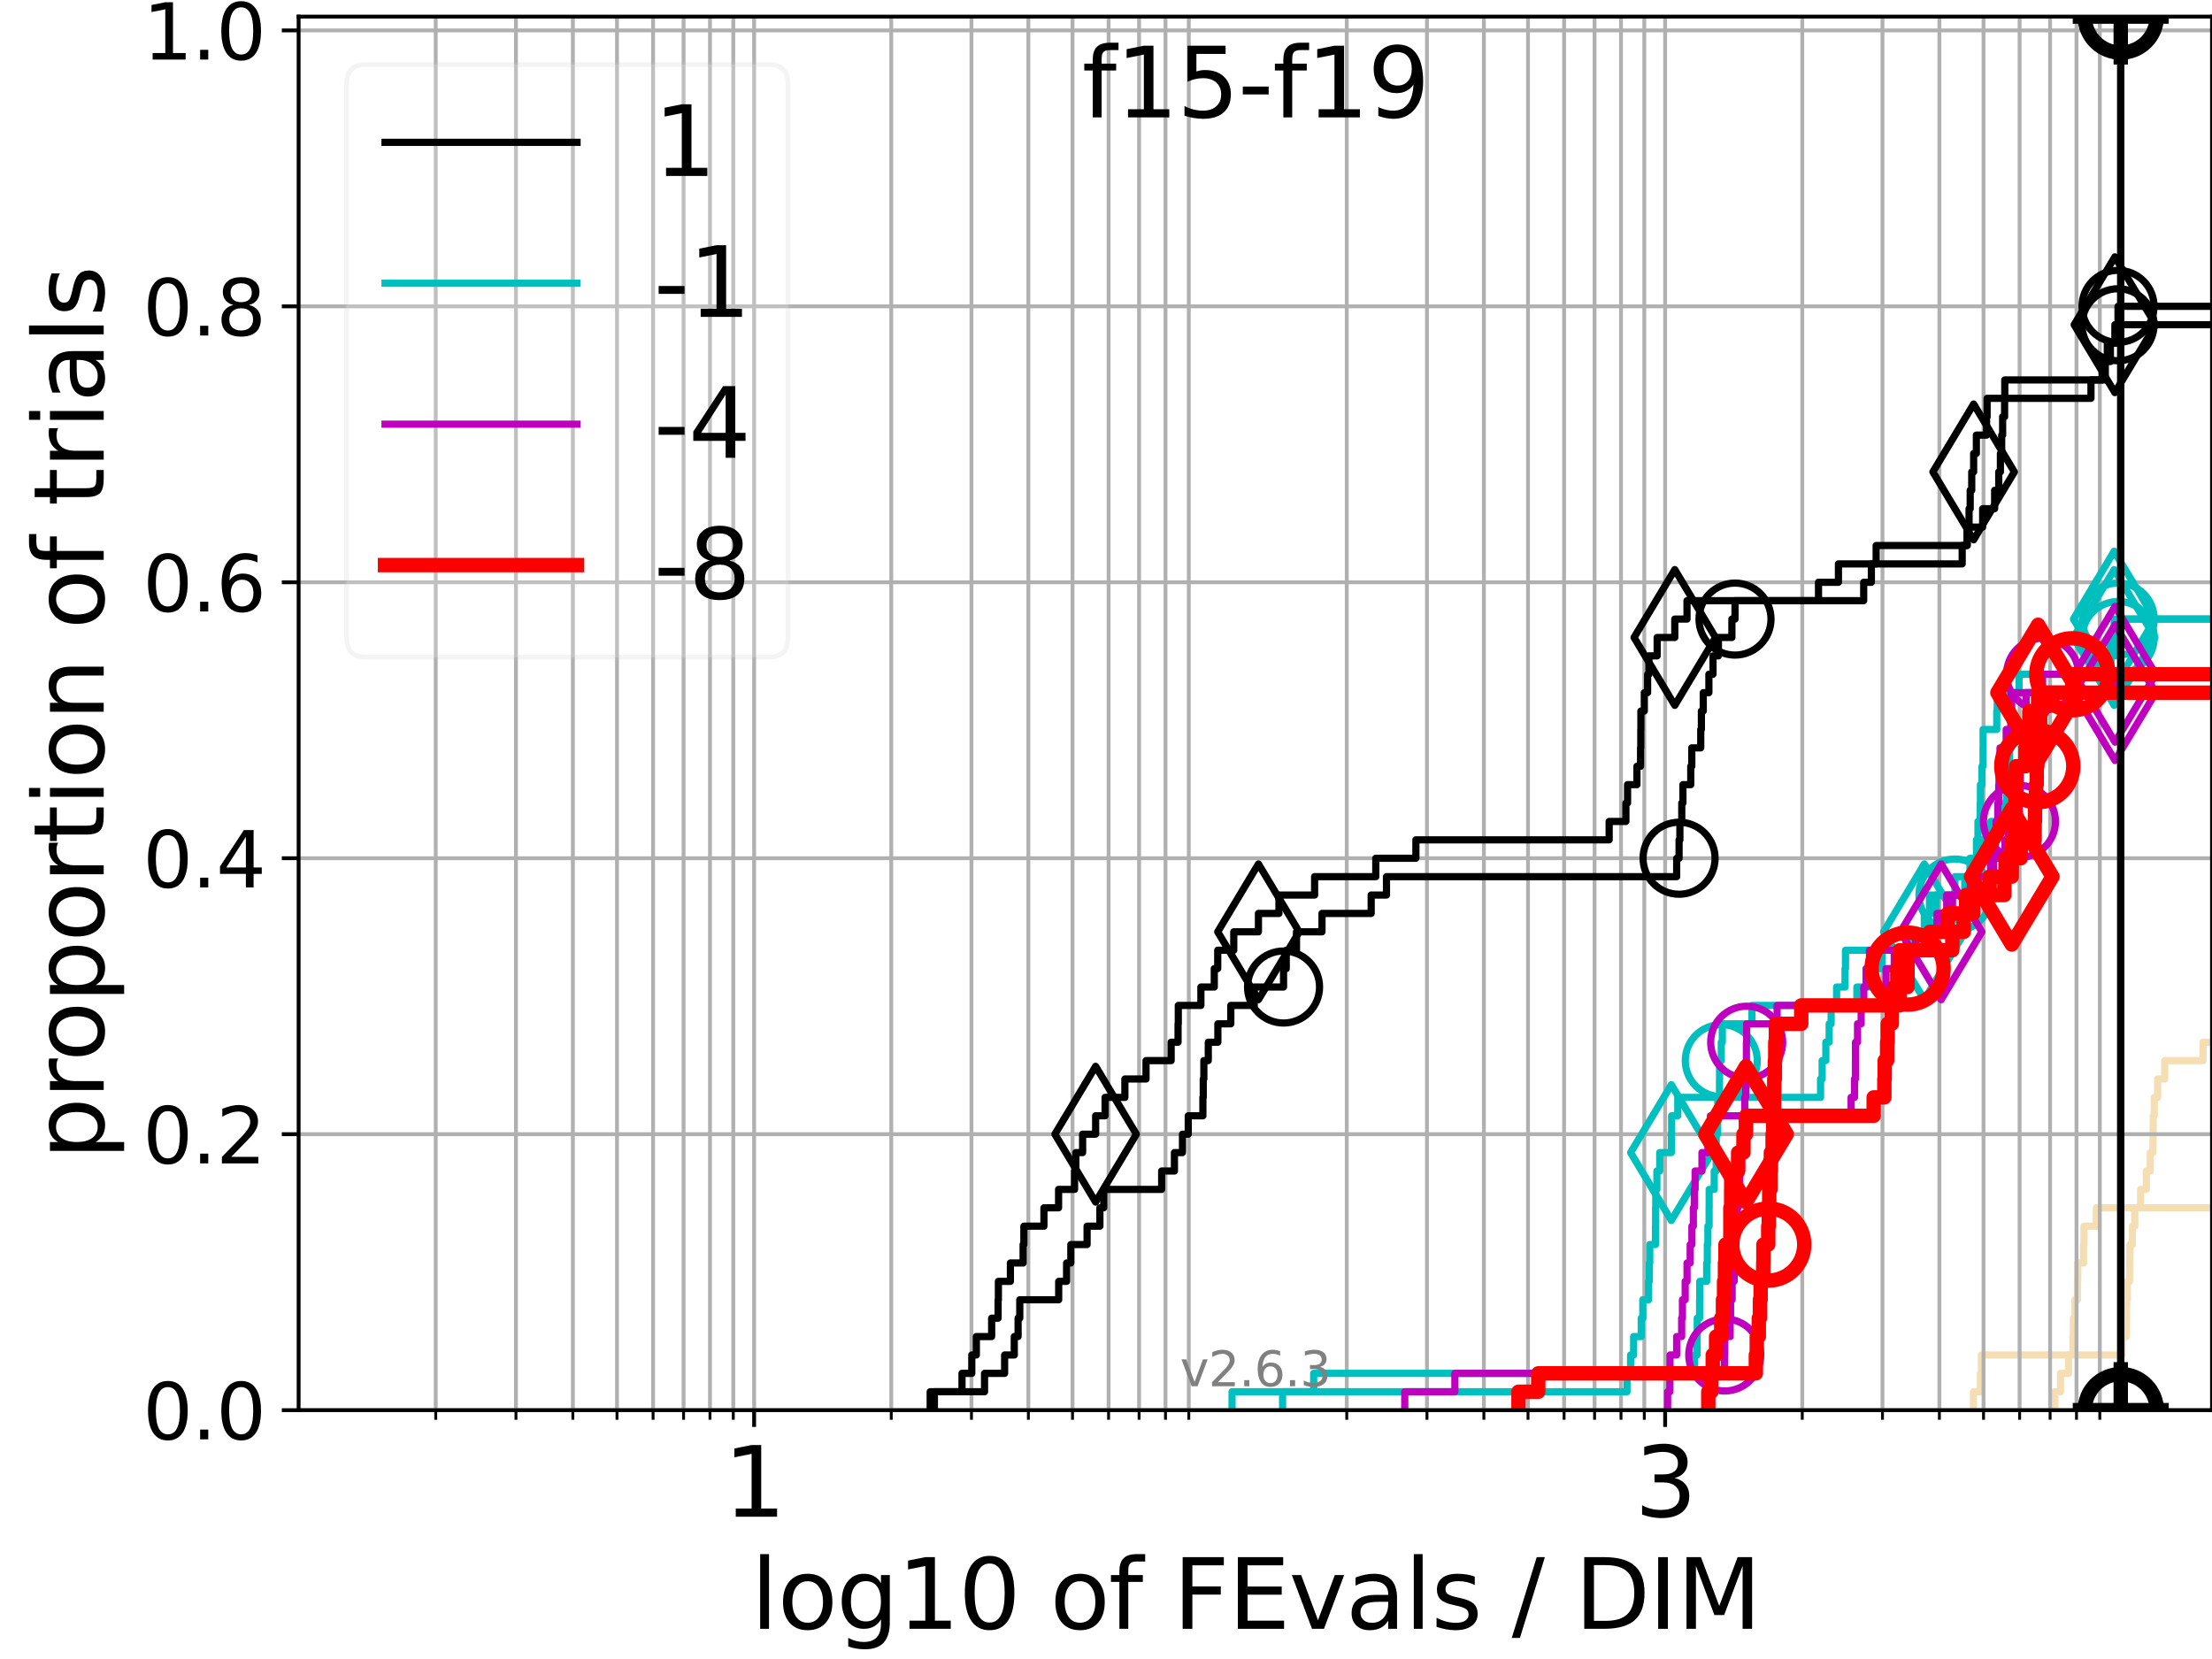 <?xml version="1.0" encoding="utf-8" standalone="no"?>
<!DOCTYPE svg PUBLIC "-//W3C//DTD SVG 1.1//EN"
  "http://www.w3.org/Graphics/SVG/1.1/DTD/svg11.dtd">
<svg xmlns:xlink="http://www.w3.org/1999/xlink" width="460.8pt" height="345.6pt" viewBox="0 0 460.8 345.6" xmlns="http://www.w3.org/2000/svg" version="1.1">
 <defs>
  <style type="text/css">*{stroke-linejoin: round; stroke-linecap: butt}</style>
 </defs>
 <g id="figure_1">
  <g id="patch_1">
   <path d="M 0 345.6 
L 460.8 345.6 
L 460.8 0 
L 0 0 
z
" style="fill: #ffffff"/>
  </g>
  <g id="axes_1">
   <g id="patch_2">
    <path d="M 62.208 293.76 
L 460.8 293.76 
L 460.8 3.456 
L 62.208 3.456 
z
" style="fill: #ffffff"/>
   </g>
   <g id="line2d_1"/>
   <g id="line2d_2"/>
   <g id="line2d_3"/>
   <g id="line2d_4"/>
   <g id="line2d_5">
    <path d="M 411.112 293.76 
L 411.112 289.928 
L 412.557 289.928 
L 412.557 286.095 
L 412.766 286.095 
L 412.766 282.263 
L 442.092 282.263 
L 442.092 278.43 
L 442.942 278.43 
L 443.036 270.766 
L 443.164 270.766 
L 443.164 266.933 
L 443.618 266.933 
L 443.719 259.268 
L 444.211 259.268 
L 444.211 255.436 
L 444.706 255.436 
L 444.706 251.604 
L 445.923 251.604 
L 445.923 247.771 
L 447.135 247.771 
L 447.135 243.939 
L 447.943 243.939 
L 447.943 240.106 
L 448.482 240.106 
L 448.564 232.442 
L 448.765 232.442 
L 448.765 228.609 
L 449.477 228.609 
L 449.477 224.777 
L 450.953 224.777 
L 450.953 220.944 
L 458.93 220.944 
L 458.93 217.112 
L 461.8 217.112 
L 461.8 217.112 
" clip-path="url(#pbc64041c60)" style="fill: none; stroke: #f5deb3; stroke-width: 1.5; stroke-linecap: square"/>
   </g>
   <g id="line2d_6"/>
   <g id="line2d_7"/>
   <g id="line2d_8"/>
   <g id="line2d_9"/>
   <g id="line2d_10"/>
   <g id="line2d_11"/>
   <g id="line2d_12"/>
   <g id="line2d_13"/>
   <g id="line2d_14"/>
   <g id="line2d_15"/>
   <g id="line2d_16"/>
   <g id="line2d_17">
    <path d="M 428.076 293.76 
L 428.076 289.928 
L 429.235 289.928 
L 429.235 286.095 
L 430.926 286.095 
L 430.926 282.263 
L 431.836 282.263 
L 431.836 278.43 
L 431.934 278.43 
L 431.934 274.598 
L 432.254 274.598 
L 432.254 270.766 
L 432.768 270.766 
L 432.768 266.933 
L 432.832 266.933 
L 432.832 263.101 
L 434.03 263.101 
L 434.03 259.268 
L 434.126 259.268 
L 434.126 255.436 
L 436.71 255.436 
L 436.71 251.604 
L 461.8 251.604 
" clip-path="url(#pbc64041c60)" style="fill: none; stroke: #f5deb3; stroke-width: 1.5; stroke-linecap: square"/>
   </g>
   <g id="line2d_18"/>
   <g id="line2d_19">
    <path clip-path="url(#pbc64041c60)" style="fill: none; stroke: #f5deb3; stroke-width: 1.5; stroke-linecap: square"/>
   </g>
   <g id="line2d_20"/>
   <g id="matplotlib.axis_1">
    <g id="xtick_1">
     <g id="line2d_21">
      <path d="M 157.099 293.76 
L 157.099 3.456 
" clip-path="url(#pbc64041c60)" style="fill: none; stroke: #b0b0b0; stroke-width: 0.8; stroke-linecap: square"/>
     </g>
     <g id="line2d_22">
      <defs>
       <path id="m4f2cc2a85a" d="M 0 0 
L 0 3.5 
" style="stroke: #000000; stroke-width: 0.8"/>
      </defs>
      <g>
       <use xlink:href="#m4f2cc2a85a" x="157.099" y="293.76" style="stroke: #000000; stroke-width: 0.8"/>
      </g>
     </g>
     <g id="text_1">
      <!-- 1 -->
      <g transform="translate(150.736 315.957) scale(0.2 -0.2)">
       <defs>
        <path id="DejaVuSans-31" d="M 794 531 
L 1825 531 
L 1825 4091 
L 703 3866 
L 703 4441 
L 1819 4666 
L 2450 4666 
L 2450 531 
L 3481 531 
L 3481 0 
L 794 0 
L 794 531 
z
" transform="scale(0.016)"/>
       </defs>
       <use xlink:href="#DejaVuSans-31"/>
      </g>
     </g>
    </g>
    <g id="xtick_2">
     <g id="line2d_23">
      <path d="M 346.88 293.76 
L 346.88 3.456 
" clip-path="url(#pbc64041c60)" style="fill: none; stroke: #b0b0b0; stroke-width: 0.8; stroke-linecap: square"/>
     </g>
     <g id="line2d_24">
      <g>
       <use xlink:href="#m4f2cc2a85a" x="346.88" y="293.76" style="stroke: #000000; stroke-width: 0.8"/>
      </g>
     </g>
     <g id="text_2">
      <!-- 3 -->
      <g transform="translate(340.518 315.957) scale(0.2 -0.2)">
       <defs>
        <path id="DejaVuSans-33" d="M 2597 2516 
Q 3050 2419 3304 2112 
Q 3559 1806 3559 1356 
Q 3559 666 3084 287 
Q 2609 -91 1734 -91 
Q 1441 -91 1130 -33 
Q 819 25 488 141 
L 488 750 
Q 750 597 1062 519 
Q 1375 441 1716 441 
Q 2309 441 2620 675 
Q 2931 909 2931 1356 
Q 2931 1769 2642 2001 
Q 2353 2234 1838 2234 
L 1294 2234 
L 1294 2753 
L 1863 2753 
Q 2328 2753 2575 2939 
Q 2822 3125 2822 3475 
Q 2822 3834 2567 4026 
Q 2313 4219 1838 4219 
Q 1578 4219 1281 4162 
Q 984 4106 628 3988 
L 628 4550 
Q 988 4650 1302 4700 
Q 1616 4750 1894 4750 
Q 2613 4750 3031 4423 
Q 3450 4097 3450 3541 
Q 3450 3153 3228 2886 
Q 3006 2619 2597 2516 
z
" transform="scale(0.016)"/>
       </defs>
       <use xlink:href="#DejaVuSans-33"/>
      </g>
     </g>
    </g>
    <g id="xtick_3">
     <g id="line2d_25">
      <path d="M 90.773 293.76 
L 90.773 3.456 
" clip-path="url(#pbc64041c60)" style="fill: none; stroke: #b0b0b0; stroke-width: 0.8; stroke-linecap: square"/>
     </g>
     <g id="line2d_26">
      <defs>
       <path id="m9062dea099" d="M 0 0 
L 0 2 
" style="stroke: #000000; stroke-width: 0.6"/>
      </defs>
      <g>
       <use xlink:href="#m9062dea099" x="90.773" y="293.76" style="stroke: #000000; stroke-width: 0.6"/>
      </g>
     </g>
    </g>
    <g id="xtick_4">
     <g id="line2d_27">
      <path d="M 107.482 293.76 
L 107.482 3.456 
" clip-path="url(#pbc64041c60)" style="fill: none; stroke: #b0b0b0; stroke-width: 0.8; stroke-linecap: square"/>
     </g>
     <g id="line2d_28">
      <g>
       <use xlink:href="#m9062dea099" x="107.482" y="293.76" style="stroke: #000000; stroke-width: 0.6"/>
      </g>
     </g>
    </g>
    <g id="xtick_5">
     <g id="line2d_29">
      <path d="M 119.338 293.76 
L 119.338 3.456 
" clip-path="url(#pbc64041c60)" style="fill: none; stroke: #b0b0b0; stroke-width: 0.8; stroke-linecap: square"/>
     </g>
     <g id="line2d_30">
      <g>
       <use xlink:href="#m9062dea099" x="119.338" y="293.76" style="stroke: #000000; stroke-width: 0.6"/>
      </g>
     </g>
    </g>
    <g id="xtick_6">
     <g id="line2d_31">
      <path d="M 128.534 293.76 
L 128.534 3.456 
" clip-path="url(#pbc64041c60)" style="fill: none; stroke: #b0b0b0; stroke-width: 0.8; stroke-linecap: square"/>
     </g>
     <g id="line2d_32">
      <g>
       <use xlink:href="#m9062dea099" x="128.534" y="293.76" style="stroke: #000000; stroke-width: 0.6"/>
      </g>
     </g>
    </g>
    <g id="xtick_7">
     <g id="line2d_33">
      <path d="M 136.047 293.76 
L 136.047 3.456 
" clip-path="url(#pbc64041c60)" style="fill: none; stroke: #b0b0b0; stroke-width: 0.8; stroke-linecap: square"/>
     </g>
     <g id="line2d_34">
      <g>
       <use xlink:href="#m9062dea099" x="136.047" y="293.76" style="stroke: #000000; stroke-width: 0.6"/>
      </g>
     </g>
    </g>
    <g id="xtick_8">
     <g id="line2d_35">
      <path d="M 142.4 293.76 
L 142.4 3.456 
" clip-path="url(#pbc64041c60)" style="fill: none; stroke: #b0b0b0; stroke-width: 0.8; stroke-linecap: square"/>
     </g>
     <g id="line2d_36">
      <g>
       <use xlink:href="#m9062dea099" x="142.4" y="293.76" style="stroke: #000000; stroke-width: 0.6"/>
      </g>
     </g>
    </g>
    <g id="xtick_9">
     <g id="line2d_37">
      <path d="M 147.903 293.76 
L 147.903 3.456 
" clip-path="url(#pbc64041c60)" style="fill: none; stroke: #b0b0b0; stroke-width: 0.8; stroke-linecap: square"/>
     </g>
     <g id="line2d_38">
      <g>
       <use xlink:href="#m9062dea099" x="147.903" y="293.76" style="stroke: #000000; stroke-width: 0.6"/>
      </g>
     </g>
    </g>
    <g id="xtick_10">
     <g id="line2d_39">
      <path d="M 152.757 293.76 
L 152.757 3.456 
" clip-path="url(#pbc64041c60)" style="fill: none; stroke: #b0b0b0; stroke-width: 0.8; stroke-linecap: square"/>
     </g>
     <g id="line2d_40">
      <g>
       <use xlink:href="#m9062dea099" x="152.757" y="293.76" style="stroke: #000000; stroke-width: 0.6"/>
      </g>
     </g>
    </g>
    <g id="xtick_11">
     <g id="line2d_41">
      <path d="M 185.664 293.76 
L 185.664 3.456 
" clip-path="url(#pbc64041c60)" style="fill: none; stroke: #b0b0b0; stroke-width: 0.8; stroke-linecap: square"/>
     </g>
     <g id="line2d_42">
      <g>
       <use xlink:href="#m9062dea099" x="185.664" y="293.76" style="stroke: #000000; stroke-width: 0.6"/>
      </g>
     </g>
    </g>
    <g id="xtick_12">
     <g id="line2d_43">
      <path d="M 202.373 293.76 
L 202.373 3.456 
" clip-path="url(#pbc64041c60)" style="fill: none; stroke: #b0b0b0; stroke-width: 0.8; stroke-linecap: square"/>
     </g>
     <g id="line2d_44">
      <g>
       <use xlink:href="#m9062dea099" x="202.373" y="293.76" style="stroke: #000000; stroke-width: 0.6"/>
      </g>
     </g>
    </g>
    <g id="xtick_13">
     <g id="line2d_45">
      <path d="M 214.229 293.76 
L 214.229 3.456 
" clip-path="url(#pbc64041c60)" style="fill: none; stroke: #b0b0b0; stroke-width: 0.8; stroke-linecap: square"/>
     </g>
     <g id="line2d_46">
      <g>
       <use xlink:href="#m9062dea099" x="214.229" y="293.76" style="stroke: #000000; stroke-width: 0.6"/>
      </g>
     </g>
    </g>
    <g id="xtick_14">
     <g id="line2d_47">
      <path d="M 223.425 293.76 
L 223.425 3.456 
" clip-path="url(#pbc64041c60)" style="fill: none; stroke: #b0b0b0; stroke-width: 0.8; stroke-linecap: square"/>
     </g>
     <g id="line2d_48">
      <g>
       <use xlink:href="#m9062dea099" x="223.425" y="293.76" style="stroke: #000000; stroke-width: 0.6"/>
      </g>
     </g>
    </g>
    <g id="xtick_15">
     <g id="line2d_49">
      <path d="M 230.938 293.76 
L 230.938 3.456 
" clip-path="url(#pbc64041c60)" style="fill: none; stroke: #b0b0b0; stroke-width: 0.8; stroke-linecap: square"/>
     </g>
     <g id="line2d_50">
      <g>
       <use xlink:href="#m9062dea099" x="230.938" y="293.76" style="stroke: #000000; stroke-width: 0.6"/>
      </g>
     </g>
    </g>
    <g id="xtick_16">
     <g id="line2d_51">
      <path d="M 237.291 293.76 
L 237.291 3.456 
" clip-path="url(#pbc64041c60)" style="fill: none; stroke: #b0b0b0; stroke-width: 0.8; stroke-linecap: square"/>
     </g>
     <g id="line2d_52">
      <g>
       <use xlink:href="#m9062dea099" x="237.291" y="293.76" style="stroke: #000000; stroke-width: 0.6"/>
      </g>
     </g>
    </g>
    <g id="xtick_17">
     <g id="line2d_53">
      <path d="M 242.794 293.76 
L 242.794 3.456 
" clip-path="url(#pbc64041c60)" style="fill: none; stroke: #b0b0b0; stroke-width: 0.8; stroke-linecap: square"/>
     </g>
     <g id="line2d_54">
      <g>
       <use xlink:href="#m9062dea099" x="242.794" y="293.76" style="stroke: #000000; stroke-width: 0.6"/>
      </g>
     </g>
    </g>
    <g id="xtick_18">
     <g id="line2d_55">
      <path d="M 247.648 293.76 
L 247.648 3.456 
" clip-path="url(#pbc64041c60)" style="fill: none; stroke: #b0b0b0; stroke-width: 0.8; stroke-linecap: square"/>
     </g>
     <g id="line2d_56">
      <g>
       <use xlink:href="#m9062dea099" x="247.648" y="293.76" style="stroke: #000000; stroke-width: 0.6"/>
      </g>
     </g>
    </g>
    <g id="xtick_19">
     <g id="line2d_57">
      <path d="M 280.554 293.76 
L 280.554 3.456 
" clip-path="url(#pbc64041c60)" style="fill: none; stroke: #b0b0b0; stroke-width: 0.8; stroke-linecap: square"/>
     </g>
     <g id="line2d_58">
      <g>
       <use xlink:href="#m9062dea099" x="280.554" y="293.76" style="stroke: #000000; stroke-width: 0.6"/>
      </g>
     </g>
    </g>
    <g id="xtick_20">
     <g id="line2d_59">
      <path d="M 297.264 293.76 
L 297.264 3.456 
" clip-path="url(#pbc64041c60)" style="fill: none; stroke: #b0b0b0; stroke-width: 0.8; stroke-linecap: square"/>
     </g>
     <g id="line2d_60">
      <g>
       <use xlink:href="#m9062dea099" x="297.264" y="293.76" style="stroke: #000000; stroke-width: 0.6"/>
      </g>
     </g>
    </g>
    <g id="xtick_21">
     <g id="line2d_61">
      <path d="M 309.119 293.76 
L 309.119 3.456 
" clip-path="url(#pbc64041c60)" style="fill: none; stroke: #b0b0b0; stroke-width: 0.8; stroke-linecap: square"/>
     </g>
     <g id="line2d_62">
      <g>
       <use xlink:href="#m9062dea099" x="309.119" y="293.76" style="stroke: #000000; stroke-width: 0.6"/>
      </g>
     </g>
    </g>
    <g id="xtick_22">
     <g id="line2d_63">
      <path d="M 318.315 293.76 
L 318.315 3.456 
" clip-path="url(#pbc64041c60)" style="fill: none; stroke: #b0b0b0; stroke-width: 0.8; stroke-linecap: square"/>
     </g>
     <g id="line2d_64">
      <g>
       <use xlink:href="#m9062dea099" x="318.315" y="293.76" style="stroke: #000000; stroke-width: 0.6"/>
      </g>
     </g>
    </g>
    <g id="xtick_23">
     <g id="line2d_65">
      <path d="M 325.829 293.76 
L 325.829 3.456 
" clip-path="url(#pbc64041c60)" style="fill: none; stroke: #b0b0b0; stroke-width: 0.8; stroke-linecap: square"/>
     </g>
     <g id="line2d_66">
      <g>
       <use xlink:href="#m9062dea099" x="325.829" y="293.76" style="stroke: #000000; stroke-width: 0.6"/>
      </g>
     </g>
    </g>
    <g id="xtick_24">
     <g id="line2d_67">
      <path d="M 332.181 293.76 
L 332.181 3.456 
" clip-path="url(#pbc64041c60)" style="fill: none; stroke: #b0b0b0; stroke-width: 0.8; stroke-linecap: square"/>
     </g>
     <g id="line2d_68">
      <g>
       <use xlink:href="#m9062dea099" x="332.181" y="293.76" style="stroke: #000000; stroke-width: 0.6"/>
      </g>
     </g>
    </g>
    <g id="xtick_25">
     <g id="line2d_69">
      <path d="M 337.684 293.76 
L 337.684 3.456 
" clip-path="url(#pbc64041c60)" style="fill: none; stroke: #b0b0b0; stroke-width: 0.8; stroke-linecap: square"/>
     </g>
     <g id="line2d_70">
      <g>
       <use xlink:href="#m9062dea099" x="337.684" y="293.76" style="stroke: #000000; stroke-width: 0.6"/>
      </g>
     </g>
    </g>
    <g id="xtick_26">
     <g id="line2d_71">
      <path d="M 342.538 293.76 
L 342.538 3.456 
" clip-path="url(#pbc64041c60)" style="fill: none; stroke: #b0b0b0; stroke-width: 0.8; stroke-linecap: square"/>
     </g>
     <g id="line2d_72">
      <g>
       <use xlink:href="#m9062dea099" x="342.538" y="293.76" style="stroke: #000000; stroke-width: 0.6"/>
      </g>
     </g>
    </g>
    <g id="xtick_27">
     <g id="line2d_73">
      <path d="M 375.445 293.76 
L 375.445 3.456 
" clip-path="url(#pbc64041c60)" style="fill: none; stroke: #b0b0b0; stroke-width: 0.8; stroke-linecap: square"/>
     </g>
     <g id="line2d_74">
      <g>
       <use xlink:href="#m9062dea099" x="375.445" y="293.76" style="stroke: #000000; stroke-width: 0.6"/>
      </g>
     </g>
    </g>
    <g id="xtick_28">
     <g id="line2d_75">
      <path d="M 392.155 293.76 
L 392.155 3.456 
" clip-path="url(#pbc64041c60)" style="fill: none; stroke: #b0b0b0; stroke-width: 0.8; stroke-linecap: square"/>
     </g>
     <g id="line2d_76">
      <g>
       <use xlink:href="#m9062dea099" x="392.155" y="293.76" style="stroke: #000000; stroke-width: 0.6"/>
      </g>
     </g>
    </g>
    <g id="xtick_29">
     <g id="line2d_77">
      <path d="M 404.01 293.76 
L 404.01 3.456 
" clip-path="url(#pbc64041c60)" style="fill: none; stroke: #b0b0b0; stroke-width: 0.8; stroke-linecap: square"/>
     </g>
     <g id="line2d_78">
      <g>
       <use xlink:href="#m9062dea099" x="404.01" y="293.76" style="stroke: #000000; stroke-width: 0.6"/>
      </g>
     </g>
    </g>
    <g id="xtick_30">
     <g id="line2d_79">
      <path d="M 413.206 293.76 
L 413.206 3.456 
" clip-path="url(#pbc64041c60)" style="fill: none; stroke: #b0b0b0; stroke-width: 0.8; stroke-linecap: square"/>
     </g>
     <g id="line2d_80">
      <g>
       <use xlink:href="#m9062dea099" x="413.206" y="293.76" style="stroke: #000000; stroke-width: 0.6"/>
      </g>
     </g>
    </g>
    <g id="xtick_31">
     <g id="line2d_81">
      <path d="M 420.72 293.76 
L 420.72 3.456 
" clip-path="url(#pbc64041c60)" style="fill: none; stroke: #b0b0b0; stroke-width: 0.8; stroke-linecap: square"/>
     </g>
     <g id="line2d_82">
      <g>
       <use xlink:href="#m9062dea099" x="420.72" y="293.76" style="stroke: #000000; stroke-width: 0.6"/>
      </g>
     </g>
    </g>
    <g id="xtick_32">
     <g id="line2d_83">
      <path d="M 427.072 293.76 
L 427.072 3.456 
" clip-path="url(#pbc64041c60)" style="fill: none; stroke: #b0b0b0; stroke-width: 0.8; stroke-linecap: square"/>
     </g>
     <g id="line2d_84">
      <g>
       <use xlink:href="#m9062dea099" x="427.072" y="293.76" style="stroke: #000000; stroke-width: 0.6"/>
      </g>
     </g>
    </g>
    <g id="xtick_33">
     <g id="line2d_85">
      <path d="M 432.575 293.76 
L 432.575 3.456 
" clip-path="url(#pbc64041c60)" style="fill: none; stroke: #b0b0b0; stroke-width: 0.8; stroke-linecap: square"/>
     </g>
     <g id="line2d_86">
      <g>
       <use xlink:href="#m9062dea099" x="432.575" y="293.76" style="stroke: #000000; stroke-width: 0.6"/>
      </g>
     </g>
    </g>
    <g id="xtick_34">
     <g id="line2d_87">
      <path d="M 437.429 293.76 
L 437.429 3.456 
" clip-path="url(#pbc64041c60)" style="fill: none; stroke: #b0b0b0; stroke-width: 0.8; stroke-linecap: square"/>
     </g>
     <g id="line2d_88">
      <g>
       <use xlink:href="#m9062dea099" x="437.429" y="293.76" style="stroke: #000000; stroke-width: 0.6"/>
      </g>
     </g>
    </g>
    <g id="text_3">
     <!-- log10 of FEvals / DIM -->
     <g transform="translate(156.431 339.313) scale(0.2 -0.2)">
      <defs>
       <path id="DejaVuSans-6c" d="M 603 4863 
L 1178 4863 
L 1178 0 
L 603 0 
L 603 4863 
z
" transform="scale(0.016)"/>
       <path id="DejaVuSans-6f" d="M 1959 3097 
Q 1497 3097 1228 2736 
Q 959 2375 959 1747 
Q 959 1119 1226 758 
Q 1494 397 1959 397 
Q 2419 397 2687 759 
Q 2956 1122 2956 1747 
Q 2956 2369 2687 2733 
Q 2419 3097 1959 3097 
z
M 1959 3584 
Q 2709 3584 3137 3096 
Q 3566 2609 3566 1747 
Q 3566 888 3137 398 
Q 2709 -91 1959 -91 
Q 1206 -91 779 398 
Q 353 888 353 1747 
Q 353 2609 779 3096 
Q 1206 3584 1959 3584 
z
" transform="scale(0.016)"/>
       <path id="DejaVuSans-67" d="M 2906 1791 
Q 2906 2416 2648 2759 
Q 2391 3103 1925 3103 
Q 1463 3103 1205 2759 
Q 947 2416 947 1791 
Q 947 1169 1205 825 
Q 1463 481 1925 481 
Q 2391 481 2648 825 
Q 2906 1169 2906 1791 
z
M 3481 434 
Q 3481 -459 3084 -895 
Q 2688 -1331 1869 -1331 
Q 1566 -1331 1297 -1286 
Q 1028 -1241 775 -1147 
L 775 -588 
Q 1028 -725 1275 -790 
Q 1522 -856 1778 -856 
Q 2344 -856 2625 -561 
Q 2906 -266 2906 331 
L 2906 616 
Q 2728 306 2450 153 
Q 2172 0 1784 0 
Q 1141 0 747 490 
Q 353 981 353 1791 
Q 353 2603 747 3093 
Q 1141 3584 1784 3584 
Q 2172 3584 2450 3431 
Q 2728 3278 2906 2969 
L 2906 3500 
L 3481 3500 
L 3481 434 
z
" transform="scale(0.016)"/>
       <path id="DejaVuSans-30" d="M 2034 4250 
Q 1547 4250 1301 3770 
Q 1056 3291 1056 2328 
Q 1056 1369 1301 889 
Q 1547 409 2034 409 
Q 2525 409 2770 889 
Q 3016 1369 3016 2328 
Q 3016 3291 2770 3770 
Q 2525 4250 2034 4250 
z
M 2034 4750 
Q 2819 4750 3233 4129 
Q 3647 3509 3647 2328 
Q 3647 1150 3233 529 
Q 2819 -91 2034 -91 
Q 1250 -91 836 529 
Q 422 1150 422 2328 
Q 422 3509 836 4129 
Q 1250 4750 2034 4750 
z
" transform="scale(0.016)"/>
       <path id="DejaVuSans-20" transform="scale(0.016)"/>
       <path id="DejaVuSans-66" d="M 2375 4863 
L 2375 4384 
L 1825 4384 
Q 1516 4384 1395 4259 
Q 1275 4134 1275 3809 
L 1275 3500 
L 2222 3500 
L 2222 3053 
L 1275 3053 
L 1275 0 
L 697 0 
L 697 3053 
L 147 3053 
L 147 3500 
L 697 3500 
L 697 3744 
Q 697 4328 969 4595 
Q 1241 4863 1831 4863 
L 2375 4863 
z
" transform="scale(0.016)"/>
       <path id="DejaVuSans-46" d="M 628 4666 
L 3309 4666 
L 3309 4134 
L 1259 4134 
L 1259 2759 
L 3109 2759 
L 3109 2228 
L 1259 2228 
L 1259 0 
L 628 0 
L 628 4666 
z
" transform="scale(0.016)"/>
       <path id="DejaVuSans-45" d="M 628 4666 
L 3578 4666 
L 3578 4134 
L 1259 4134 
L 1259 2753 
L 3481 2753 
L 3481 2222 
L 1259 2222 
L 1259 531 
L 3634 531 
L 3634 0 
L 628 0 
L 628 4666 
z
" transform="scale(0.016)"/>
       <path id="DejaVuSans-76" d="M 191 3500 
L 800 3500 
L 1894 563 
L 2988 3500 
L 3597 3500 
L 2284 0 
L 1503 0 
L 191 3500 
z
" transform="scale(0.016)"/>
       <path id="DejaVuSans-61" d="M 2194 1759 
Q 1497 1759 1228 1600 
Q 959 1441 959 1056 
Q 959 750 1161 570 
Q 1363 391 1709 391 
Q 2188 391 2477 730 
Q 2766 1069 2766 1631 
L 2766 1759 
L 2194 1759 
z
M 3341 1997 
L 3341 0 
L 2766 0 
L 2766 531 
Q 2569 213 2275 61 
Q 1981 -91 1556 -91 
Q 1019 -91 701 211 
Q 384 513 384 1019 
Q 384 1609 779 1909 
Q 1175 2209 1959 2209 
L 2766 2209 
L 2766 2266 
Q 2766 2663 2505 2880 
Q 2244 3097 1772 3097 
Q 1472 3097 1187 3025 
Q 903 2953 641 2809 
L 641 3341 
Q 956 3463 1253 3523 
Q 1550 3584 1831 3584 
Q 2591 3584 2966 3190 
Q 3341 2797 3341 1997 
z
" transform="scale(0.016)"/>
       <path id="DejaVuSans-73" d="M 2834 3397 
L 2834 2853 
Q 2591 2978 2328 3040 
Q 2066 3103 1784 3103 
Q 1356 3103 1142 2972 
Q 928 2841 928 2578 
Q 928 2378 1081 2264 
Q 1234 2150 1697 2047 
L 1894 2003 
Q 2506 1872 2764 1633 
Q 3022 1394 3022 966 
Q 3022 478 2636 193 
Q 2250 -91 1575 -91 
Q 1294 -91 989 -36 
Q 684 19 347 128 
L 347 722 
Q 666 556 975 473 
Q 1284 391 1588 391 
Q 1994 391 2212 530 
Q 2431 669 2431 922 
Q 2431 1156 2273 1281 
Q 2116 1406 1581 1522 
L 1381 1569 
Q 847 1681 609 1914 
Q 372 2147 372 2553 
Q 372 3047 722 3315 
Q 1072 3584 1716 3584 
Q 2034 3584 2315 3537 
Q 2597 3491 2834 3397 
z
" transform="scale(0.016)"/>
       <path id="DejaVuSans-2f" d="M 1625 4666 
L 2156 4666 
L 531 -594 
L 0 -594 
L 1625 4666 
z
" transform="scale(0.016)"/>
       <path id="DejaVuSans-44" d="M 1259 4147 
L 1259 519 
L 2022 519 
Q 2988 519 3436 956 
Q 3884 1394 3884 2338 
Q 3884 3275 3436 3711 
Q 2988 4147 2022 4147 
L 1259 4147 
z
M 628 4666 
L 1925 4666 
Q 3281 4666 3915 4102 
Q 4550 3538 4550 2338 
Q 4550 1131 3912 565 
Q 3275 0 1925 0 
L 628 0 
L 628 4666 
z
" transform="scale(0.016)"/>
       <path id="DejaVuSans-49" d="M 628 4666 
L 1259 4666 
L 1259 0 
L 628 0 
L 628 4666 
z
" transform="scale(0.016)"/>
       <path id="DejaVuSans-4d" d="M 628 4666 
L 1569 4666 
L 2759 1491 
L 3956 4666 
L 4897 4666 
L 4897 0 
L 4281 0 
L 4281 4097 
L 3078 897 
L 2444 897 
L 1241 4097 
L 1241 0 
L 628 0 
L 628 4666 
z
" transform="scale(0.016)"/>
      </defs>
      <use xlink:href="#DejaVuSans-6c"/>
      <use xlink:href="#DejaVuSans-6f" x="27.783"/>
      <use xlink:href="#DejaVuSans-67" x="88.965"/>
      <use xlink:href="#DejaVuSans-31" x="152.441"/>
      <use xlink:href="#DejaVuSans-30" x="216.064"/>
      <use xlink:href="#DejaVuSans-20" x="279.688"/>
      <use xlink:href="#DejaVuSans-6f" x="311.475"/>
      <use xlink:href="#DejaVuSans-66" x="372.656"/>
      <use xlink:href="#DejaVuSans-20" x="407.861"/>
      <use xlink:href="#DejaVuSans-46" x="439.648"/>
      <use xlink:href="#DejaVuSans-45" x="497.168"/>
      <use xlink:href="#DejaVuSans-76" x="560.352"/>
      <use xlink:href="#DejaVuSans-61" x="619.531"/>
      <use xlink:href="#DejaVuSans-6c" x="680.811"/>
      <use xlink:href="#DejaVuSans-73" x="708.594"/>
      <use xlink:href="#DejaVuSans-20" x="760.693"/>
      <use xlink:href="#DejaVuSans-2f" x="792.48"/>
      <use xlink:href="#DejaVuSans-20" x="826.172"/>
      <use xlink:href="#DejaVuSans-44" x="857.959"/>
      <use xlink:href="#DejaVuSans-49" x="934.961"/>
      <use xlink:href="#DejaVuSans-4d" x="964.453"/>
     </g>
    </g>
   </g>
   <g id="matplotlib.axis_2">
    <g id="ytick_1">
     <g id="line2d_89">
      <path d="M 62.208 293.76 
L 460.8 293.76 
" clip-path="url(#pbc64041c60)" style="fill: none; stroke: #b0b0b0; stroke-width: 0.8; stroke-linecap: square"/>
     </g>
     <g id="line2d_90">
      <defs>
       <path id="mbbcbaab11d" d="M 0 0 
L -3.5 0 
" style="stroke: #000000; stroke-width: 0.8"/>
      </defs>
      <g>
       <use xlink:href="#mbbcbaab11d" x="62.208" y="293.76" style="stroke: #000000; stroke-width: 0.8"/>
      </g>
     </g>
     <g id="text_4">
      <!-- 0.0 -->
      <g transform="translate(29.763 299.839) scale(0.16 -0.16)">
       <defs>
        <path id="DejaVuSans-2e" d="M 684 794 
L 1344 794 
L 1344 0 
L 684 0 
L 684 794 
z
" transform="scale(0.016)"/>
       </defs>
       <use xlink:href="#DejaVuSans-30"/>
       <use xlink:href="#DejaVuSans-2e" x="63.623"/>
       <use xlink:href="#DejaVuSans-30" x="95.41"/>
      </g>
     </g>
    </g>
    <g id="ytick_2">
     <g id="line2d_91">
      <path d="M 62.208 236.274 
L 460.8 236.274 
" clip-path="url(#pbc64041c60)" style="fill: none; stroke: #b0b0b0; stroke-width: 0.8; stroke-linecap: square"/>
     </g>
     <g id="line2d_92">
      <g>
       <use xlink:href="#mbbcbaab11d" x="62.208" y="236.274" style="stroke: #000000; stroke-width: 0.8"/>
      </g>
     </g>
     <g id="text_5">
      <!-- 0.2 -->
      <g transform="translate(29.763 242.353) scale(0.16 -0.16)">
       <defs>
        <path id="DejaVuSans-32" d="M 1228 531 
L 3431 531 
L 3431 0 
L 469 0 
L 469 531 
Q 828 903 1448 1529 
Q 2069 2156 2228 2338 
Q 2531 2678 2651 2914 
Q 2772 3150 2772 3378 
Q 2772 3750 2511 3984 
Q 2250 4219 1831 4219 
Q 1534 4219 1204 4116 
Q 875 4013 500 3803 
L 500 4441 
Q 881 4594 1212 4672 
Q 1544 4750 1819 4750 
Q 2544 4750 2975 4387 
Q 3406 4025 3406 3419 
Q 3406 3131 3298 2873 
Q 3191 2616 2906 2266 
Q 2828 2175 2409 1742 
Q 1991 1309 1228 531 
z
" transform="scale(0.016)"/>
       </defs>
       <use xlink:href="#DejaVuSans-30"/>
       <use xlink:href="#DejaVuSans-2e" x="63.623"/>
       <use xlink:href="#DejaVuSans-32" x="95.41"/>
      </g>
     </g>
    </g>
    <g id="ytick_3">
     <g id="line2d_93">
      <path d="M 62.208 178.788 
L 460.8 178.788 
" clip-path="url(#pbc64041c60)" style="fill: none; stroke: #b0b0b0; stroke-width: 0.8; stroke-linecap: square"/>
     </g>
     <g id="line2d_94">
      <g>
       <use xlink:href="#mbbcbaab11d" x="62.208" y="178.788" style="stroke: #000000; stroke-width: 0.8"/>
      </g>
     </g>
     <g id="text_6">
      <!-- 0.4 -->
      <g transform="translate(29.763 184.867) scale(0.16 -0.16)">
       <defs>
        <path id="DejaVuSans-34" d="M 2419 4116 
L 825 1625 
L 2419 1625 
L 2419 4116 
z
M 2253 4666 
L 3047 4666 
L 3047 1625 
L 3713 1625 
L 3713 1100 
L 3047 1100 
L 3047 0 
L 2419 0 
L 2419 1100 
L 313 1100 
L 313 1709 
L 2253 4666 
z
" transform="scale(0.016)"/>
       </defs>
       <use xlink:href="#DejaVuSans-30"/>
       <use xlink:href="#DejaVuSans-2e" x="63.623"/>
       <use xlink:href="#DejaVuSans-34" x="95.41"/>
      </g>
     </g>
    </g>
    <g id="ytick_4">
     <g id="line2d_95">
      <path d="M 62.208 121.302 
L 460.8 121.302 
" clip-path="url(#pbc64041c60)" style="fill: none; stroke: #b0b0b0; stroke-width: 0.8; stroke-linecap: square"/>
     </g>
     <g id="line2d_96">
      <g>
       <use xlink:href="#mbbcbaab11d" x="62.208" y="121.302" style="stroke: #000000; stroke-width: 0.8"/>
      </g>
     </g>
     <g id="text_7">
      <!-- 0.6 -->
      <g transform="translate(29.763 127.381) scale(0.16 -0.16)">
       <defs>
        <path id="DejaVuSans-36" d="M 2113 2584 
Q 1688 2584 1439 2293 
Q 1191 2003 1191 1497 
Q 1191 994 1439 701 
Q 1688 409 2113 409 
Q 2538 409 2786 701 
Q 3034 994 3034 1497 
Q 3034 2003 2786 2293 
Q 2538 2584 2113 2584 
z
M 3366 4563 
L 3366 3988 
Q 3128 4100 2886 4159 
Q 2644 4219 2406 4219 
Q 1781 4219 1451 3797 
Q 1122 3375 1075 2522 
Q 1259 2794 1537 2939 
Q 1816 3084 2150 3084 
Q 2853 3084 3261 2657 
Q 3669 2231 3669 1497 
Q 3669 778 3244 343 
Q 2819 -91 2113 -91 
Q 1303 -91 875 529 
Q 447 1150 447 2328 
Q 447 3434 972 4092 
Q 1497 4750 2381 4750 
Q 2619 4750 2861 4703 
Q 3103 4656 3366 4563 
z
" transform="scale(0.016)"/>
       </defs>
       <use xlink:href="#DejaVuSans-30"/>
       <use xlink:href="#DejaVuSans-2e" x="63.623"/>
       <use xlink:href="#DejaVuSans-36" x="95.41"/>
      </g>
     </g>
    </g>
    <g id="ytick_5">
     <g id="line2d_97">
      <path d="M 62.208 63.816 
L 460.8 63.816 
" clip-path="url(#pbc64041c60)" style="fill: none; stroke: #b0b0b0; stroke-width: 0.8; stroke-linecap: square"/>
     </g>
     <g id="line2d_98">
      <g>
       <use xlink:href="#mbbcbaab11d" x="62.208" y="63.816" style="stroke: #000000; stroke-width: 0.8"/>
      </g>
     </g>
     <g id="text_8">
      <!-- 0.8 -->
      <g transform="translate(29.763 69.895) scale(0.16 -0.16)">
       <defs>
        <path id="DejaVuSans-38" d="M 2034 2216 
Q 1584 2216 1326 1975 
Q 1069 1734 1069 1313 
Q 1069 891 1326 650 
Q 1584 409 2034 409 
Q 2484 409 2743 651 
Q 3003 894 3003 1313 
Q 3003 1734 2745 1975 
Q 2488 2216 2034 2216 
z
M 1403 2484 
Q 997 2584 770 2862 
Q 544 3141 544 3541 
Q 544 4100 942 4425 
Q 1341 4750 2034 4750 
Q 2731 4750 3128 4425 
Q 3525 4100 3525 3541 
Q 3525 3141 3298 2862 
Q 3072 2584 2669 2484 
Q 3125 2378 3379 2068 
Q 3634 1759 3634 1313 
Q 3634 634 3220 271 
Q 2806 -91 2034 -91 
Q 1263 -91 848 271 
Q 434 634 434 1313 
Q 434 1759 690 2068 
Q 947 2378 1403 2484 
z
M 1172 3481 
Q 1172 3119 1398 2916 
Q 1625 2713 2034 2713 
Q 2441 2713 2670 2916 
Q 2900 3119 2900 3481 
Q 2900 3844 2670 4047 
Q 2441 4250 2034 4250 
Q 1625 4250 1398 4047 
Q 1172 3844 1172 3481 
z
" transform="scale(0.016)"/>
       </defs>
       <use xlink:href="#DejaVuSans-30"/>
       <use xlink:href="#DejaVuSans-2e" x="63.623"/>
       <use xlink:href="#DejaVuSans-38" x="95.41"/>
      </g>
     </g>
    </g>
    <g id="ytick_6">
     <g id="line2d_99">
      <path d="M 62.208 6.33 
L 460.8 6.33 
" clip-path="url(#pbc64041c60)" style="fill: none; stroke: #b0b0b0; stroke-width: 0.8; stroke-linecap: square"/>
     </g>
     <g id="line2d_100">
      <g>
       <use xlink:href="#mbbcbaab11d" x="62.208" y="6.33" style="stroke: #000000; stroke-width: 0.8"/>
      </g>
     </g>
     <g id="text_9">
      <!-- 1.0 -->
      <g transform="translate(29.763 12.409) scale(0.16 -0.16)">
       <use xlink:href="#DejaVuSans-31"/>
       <use xlink:href="#DejaVuSans-2e" x="63.623"/>
       <use xlink:href="#DejaVuSans-30" x="95.41"/>
      </g>
     </g>
    </g>
    <g id="text_10">
     <!-- proportion of trials -->
     <g transform="translate(21.604 241.614) rotate(-90) scale(0.2 -0.2)">
      <defs>
       <path id="DejaVuSans-70" d="M 1159 525 
L 1159 -1331 
L 581 -1331 
L 581 3500 
L 1159 3500 
L 1159 2969 
Q 1341 3281 1617 3432 
Q 1894 3584 2278 3584 
Q 2916 3584 3314 3078 
Q 3713 2572 3713 1747 
Q 3713 922 3314 415 
Q 2916 -91 2278 -91 
Q 1894 -91 1617 61 
Q 1341 213 1159 525 
z
M 3116 1747 
Q 3116 2381 2855 2742 
Q 2594 3103 2138 3103 
Q 1681 3103 1420 2742 
Q 1159 2381 1159 1747 
Q 1159 1113 1420 752 
Q 1681 391 2138 391 
Q 2594 391 2855 752 
Q 3116 1113 3116 1747 
z
" transform="scale(0.016)"/>
       <path id="DejaVuSans-72" d="M 2631 2963 
Q 2534 3019 2420 3045 
Q 2306 3072 2169 3072 
Q 1681 3072 1420 2755 
Q 1159 2438 1159 1844 
L 1159 0 
L 581 0 
L 581 3500 
L 1159 3500 
L 1159 2956 
Q 1341 3275 1631 3429 
Q 1922 3584 2338 3584 
Q 2397 3584 2469 3576 
Q 2541 3569 2628 3553 
L 2631 2963 
z
" transform="scale(0.016)"/>
       <path id="DejaVuSans-74" d="M 1172 4494 
L 1172 3500 
L 2356 3500 
L 2356 3053 
L 1172 3053 
L 1172 1153 
Q 1172 725 1289 603 
Q 1406 481 1766 481 
L 2356 481 
L 2356 0 
L 1766 0 
Q 1100 0 847 248 
Q 594 497 594 1153 
L 594 3053 
L 172 3053 
L 172 3500 
L 594 3500 
L 594 4494 
L 1172 4494 
z
" transform="scale(0.016)"/>
       <path id="DejaVuSans-69" d="M 603 3500 
L 1178 3500 
L 1178 0 
L 603 0 
L 603 3500 
z
M 603 4863 
L 1178 4863 
L 1178 4134 
L 603 4134 
L 603 4863 
z
" transform="scale(0.016)"/>
       <path id="DejaVuSans-6e" d="M 3513 2113 
L 3513 0 
L 2938 0 
L 2938 2094 
Q 2938 2591 2744 2837 
Q 2550 3084 2163 3084 
Q 1697 3084 1428 2787 
Q 1159 2491 1159 1978 
L 1159 0 
L 581 0 
L 581 3500 
L 1159 3500 
L 1159 2956 
Q 1366 3272 1645 3428 
Q 1925 3584 2291 3584 
Q 2894 3584 3203 3211 
Q 3513 2838 3513 2113 
z
" transform="scale(0.016)"/>
      </defs>
      <use xlink:href="#DejaVuSans-70"/>
      <use xlink:href="#DejaVuSans-72" x="63.477"/>
      <use xlink:href="#DejaVuSans-6f" x="102.34"/>
      <use xlink:href="#DejaVuSans-70" x="163.521"/>
      <use xlink:href="#DejaVuSans-6f" x="226.998"/>
      <use xlink:href="#DejaVuSans-72" x="288.18"/>
      <use xlink:href="#DejaVuSans-74" x="329.293"/>
      <use xlink:href="#DejaVuSans-69" x="368.502"/>
      <use xlink:href="#DejaVuSans-6f" x="396.285"/>
      <use xlink:href="#DejaVuSans-6e" x="457.467"/>
      <use xlink:href="#DejaVuSans-20" x="520.846"/>
      <use xlink:href="#DejaVuSans-6f" x="552.633"/>
      <use xlink:href="#DejaVuSans-66" x="613.814"/>
      <use xlink:href="#DejaVuSans-20" x="649.02"/>
      <use xlink:href="#DejaVuSans-74" x="680.807"/>
      <use xlink:href="#DejaVuSans-72" x="720.016"/>
      <use xlink:href="#DejaVuSans-69" x="761.129"/>
      <use xlink:href="#DejaVuSans-61" x="788.912"/>
      <use xlink:href="#DejaVuSans-6c" x="850.191"/>
      <use xlink:href="#DejaVuSans-73" x="877.975"/>
     </g>
    </g>
   </g>
   <g id="line2d_101">
    <path d="M 194.653 293.76 
L 194.653 289.928 
L 200.404 289.928 
L 200.404 286.095 
L 202.442 286.095 
L 202.442 282.263 
L 203.391 282.263 
L 203.391 278.43 
L 206.581 278.43 
L 206.581 274.598 
L 207.923 274.598 
L 207.923 270.766 
L 207.983 270.766 
L 207.983 266.933 
L 210.483 266.933 
L 210.483 263.101 
L 213.132 263.101 
L 213.132 259.268 
L 213.291 259.268 
L 213.291 255.436 
L 217.472 255.436 
L 217.472 251.604 
L 220.522 251.604 
L 220.522 247.771 
L 223.855 247.771 
L 223.855 243.939 
L 224.119 243.939 
L 224.119 240.106 
L 225.533 240.106 
L 225.533 236.274 
L 228.242 236.274 
L 228.242 232.442 
L 230.211 232.442 
L 230.211 228.609 
L 234.332 228.609 
L 234.332 224.777 
L 238.737 224.777 
L 238.737 220.944 
L 243.974 220.944 
L 243.974 217.112 
L 245.413 217.112 
L 245.413 213.28 
L 245.461 213.28 
L 245.461 209.447 
L 250.167 209.447 
L 250.167 205.615 
L 252.957 205.615 
L 252.957 201.782 
L 253.675 201.782 
L 253.675 197.95 
L 257.017 197.95 
L 257.017 194.118 
L 262.155 194.118 
L 262.155 190.285 
L 266.426 190.285 
L 266.426 186.453 
L 273.857 186.453 
L 273.857 182.621 
L 286.6 182.621 
L 286.6 178.788 
L 294.958 178.788 
L 294.958 174.956 
L 335.217 174.956 
L 335.217 171.123 
L 338.704 171.123 
L 338.704 167.291 
L 339.051 167.291 
L 339.051 163.459 
L 341.004 163.459 
L 341.004 159.626 
L 341.758 159.626 
L 341.758 155.794 
L 341.806 155.794 
L 341.806 151.961 
L 341.827 151.961 
L 341.827 148.129 
L 342.539 148.129 
L 342.539 144.297 
L 343.228 144.297 
L 343.228 140.464 
L 343.499 140.464 
L 343.499 136.632 
L 345.217 136.632 
L 345.217 132.799 
L 348.89 132.799 
L 348.89 128.967 
L 351.434 128.967 
L 351.434 125.135 
L 378.829 125.135 
L 378.829 121.302 
L 382.981 121.302 
L 382.981 117.47 
L 408.759 117.47 
L 408.759 113.637 
L 409.807 113.637 
L 409.807 109.805 
L 410.194 109.805 
L 410.194 105.973 
L 410.429 105.973 
L 410.429 102.14 
L 410.748 102.14 
L 410.748 98.308 
L 411.146 98.308 
L 411.146 94.475 
L 411.713 94.475 
L 411.713 90.643 
L 413.84 90.643 
L 413.84 86.811 
L 413.949 86.811 
L 413.949 82.978 
L 435.588 82.978 
L 435.588 79.146 
L 437.96 79.146 
L 437.96 75.313 
L 438.993 75.313 
L 438.993 71.481 
L 440.571 71.481 
L 440.571 67.649 
L 440.571 67.649 
L 440.571 67.649 
L 460.8 67.649 
" clip-path="url(#pbc64041c60)" style="fill: none; stroke: #000000; stroke-width: 1.5; stroke-linecap: square"/>
   </g>
   <g id="line2d_102">
    <defs>
     <path id="mfe592e7f72" d="M 0 14.142 
L 8.485 0 
L 0 -14.142 
L -8.485 0 
z
" style="stroke: #000000; stroke-width: 1.5; stroke-linejoin: miter"/>
    </defs>
    <g clip-path="url(#pbc64041c60)">
     <use xlink:href="#mfe592e7f72" x="228.242" y="236.274" style="fill-opacity: 0; stroke: #000000; stroke-width: 1.5; stroke-linejoin: miter"/>
     <use xlink:href="#mfe592e7f72" x="262.155" y="194.118" style="fill-opacity: 0; stroke: #000000; stroke-width: 1.5; stroke-linejoin: miter"/>
     <use xlink:href="#mfe592e7f72" x="348.89" y="132.799" style="fill-opacity: 0; stroke: #000000; stroke-width: 1.5; stroke-linejoin: miter"/>
     <use xlink:href="#mfe592e7f72" x="411.146" y="98.308" style="fill-opacity: 0; stroke: #000000; stroke-width: 1.5; stroke-linejoin: miter"/>
     <use xlink:href="#mfe592e7f72" x="440.571" y="67.649" style="fill-opacity: 0; stroke: #000000; stroke-width: 1.5; stroke-linejoin: miter"/>
    </g>
   </g>
   <g id="line2d_103">
    <path clip-path="url(#pbc64041c60)" style="fill: none; stroke: #000000; stroke-width: 1.5; stroke-linecap: square"/>
    <g clip-path="url(#pbc64041c60)">
     <use xlink:href="#mfe592e7f72" x="-1" y="581.19" style="fill-opacity: 0; stroke: #000000; stroke-width: 1.5; stroke-linejoin: miter"/>
     <use xlink:href="#mfe592e7f72" x="460.8" y="581.19" style="fill-opacity: 0; stroke: #000000; stroke-width: 1.5; stroke-linejoin: miter"/>
    </g>
   </g>
   <g id="line2d_104">
    <path d="M 193.774 293.76 
L 193.774 289.928 
L 205.097 289.928 
L 205.097 286.095 
L 209.281 286.095 
L 209.281 282.263 
L 211.293 282.263 
L 211.293 278.43 
L 212.088 278.43 
L 212.088 274.598 
L 212.439 274.598 
L 212.439 270.766 
L 220.544 270.766 
L 220.544 266.933 
L 222.191 266.933 
L 222.191 263.101 
L 223.073 263.101 
L 223.073 259.268 
L 226.462 259.268 
L 226.462 255.436 
L 229.13 255.436 
L 229.13 251.604 
L 229.93 251.604 
L 229.93 247.771 
L 242 247.771 
L 242 243.939 
L 244.657 243.939 
L 244.657 240.106 
L 246.333 240.106 
L 246.333 236.274 
L 247.533 236.274 
L 247.533 232.442 
L 250.585 232.442 
L 250.585 228.609 
L 250.66 228.609 
L 250.66 224.777 
L 250.787 224.777 
L 250.787 220.944 
L 251.71 220.944 
L 251.71 217.112 
L 253.705 217.112 
L 253.705 213.28 
L 256.401 213.28 
L 256.401 209.447 
L 261.276 209.447 
L 261.276 205.615 
L 267.387 205.615 
L 267.387 201.782 
L 267.95 201.782 
L 267.95 197.95 
L 270.083 197.95 
L 270.083 194.118 
L 275.397 194.118 
L 275.397 190.285 
L 285.641 190.285 
L 285.641 186.453 
L 288.829 186.453 
L 288.829 182.621 
L 349.283 182.621 
L 349.283 178.788 
L 349.781 178.788 
L 349.781 174.956 
L 349.953 174.956 
L 349.953 171.123 
L 350.344 171.123 
L 350.344 167.291 
L 350.583 167.291 
L 350.583 163.459 
L 352.218 163.459 
L 352.218 159.626 
L 352.434 159.626 
L 352.434 155.794 
L 354.298 155.794 
L 354.298 151.961 
L 354.43 151.961 
L 354.43 148.129 
L 354.819 148.129 
L 354.819 144.297 
L 355.993 144.297 
L 355.993 140.464 
L 356.853 140.464 
L 356.853 136.632 
L 357.979 136.632 
L 357.979 132.799 
L 360.785 132.799 
L 360.785 128.967 
L 361.435 128.967 
L 361.435 125.135 
L 388.242 125.135 
L 388.242 121.302 
L 389.839 121.302 
L 389.839 117.47 
L 390.838 117.47 
L 390.838 113.637 
L 409.776 113.637 
L 409.776 109.805 
L 413.024 109.805 
L 413.024 105.973 
L 415.52 105.973 
L 415.52 102.14 
L 416.375 102.14 
L 416.375 98.308 
L 416.721 98.308 
L 416.721 94.475 
L 416.989 94.475 
L 416.989 90.643 
L 417.187 90.643 
L 417.187 86.811 
L 417.596 86.811 
L 417.596 82.978 
L 417.632 82.978 
L 417.632 79.146 
L 438.571 79.146 
L 438.571 75.313 
L 439.634 75.313 
L 439.634 71.481 
L 441.218 71.481 
L 441.218 67.649 
L 441.222 67.649 
L 441.222 63.816 
L 441.222 63.816 
L 441.222 63.816 
L 460.8 63.816 
" clip-path="url(#pbc64041c60)" style="fill: none; stroke: #000000; stroke-width: 1.5; stroke-linecap: square"/>
   </g>
   <g id="line2d_105">
    <defs>
     <path id="m405b946054" d="M 0 7.5 
C 1.989 7.5 3.897 6.71 5.303 5.303 
C 6.71 3.897 7.5 1.989 7.5 0 
C 7.5 -1.989 6.71 -3.897 5.303 -5.303 
C 3.897 -6.71 1.989 -7.5 0 -7.5 
C -1.989 -7.5 -3.897 -6.71 -5.303 -5.303 
C -6.71 -3.897 -7.5 -1.989 -7.5 0 
C -7.5 1.989 -6.71 3.897 -5.303 5.303 
C -3.897 6.71 -1.989 7.5 0 7.5 
z
" style="stroke: #000000; stroke-width: 1.5"/>
    </defs>
    <g clip-path="url(#pbc64041c60)">
     <use xlink:href="#m405b946054" x="267.387" y="205.615" style="fill-opacity: 0; stroke: #000000; stroke-width: 1.5"/>
     <use xlink:href="#m405b946054" x="349.781" y="178.788" style="fill-opacity: 0; stroke: #000000; stroke-width: 1.5"/>
     <use xlink:href="#m405b946054" x="361.435" y="128.967" style="fill-opacity: 0; stroke: #000000; stroke-width: 1.5"/>
     <use xlink:href="#m405b946054" x="441.222" y="67.649" style="fill-opacity: 0; stroke: #000000; stroke-width: 1.5"/>
     <use xlink:href="#m405b946054" x="441.222" y="63.816" style="fill-opacity: 0; stroke: #000000; stroke-width: 1.5"/>
    </g>
   </g>
   <g id="line2d_106">
    <path clip-path="url(#pbc64041c60)" style="fill: none; stroke: #000000; stroke-width: 1.5; stroke-linecap: square"/>
   </g>
   <g id="line2d_107">
    <path d="M 256.66 293.76 
L 256.66 289.928 
L 338.936 289.928 
L 338.936 286.095 
L 339.678 286.095 
L 339.678 282.263 
L 340.313 282.263 
L 340.313 278.43 
L 341.898 278.43 
L 341.898 274.598 
L 342.229 274.598 
L 342.229 270.766 
L 343.422 270.766 
L 343.422 266.933 
L 343.584 266.933 
L 343.584 263.101 
L 343.675 263.101 
L 343.675 259.268 
L 344.862 259.268 
L 344.862 255.436 
L 344.89 255.436 
L 344.89 251.604 
L 344.925 251.604 
L 344.925 247.771 
L 345.16 247.771 
L 345.16 243.939 
L 345.754 243.939 
L 345.754 240.106 
L 348.172 240.106 
L 348.172 236.274 
L 348.229 236.274 
L 348.229 232.442 
L 349.512 232.442 
L 349.512 228.609 
L 379.255 228.609 
L 379.255 224.777 
L 379.589 224.777 
L 379.589 220.944 
L 380.359 220.944 
L 380.359 217.112 
L 381.048 217.112 
L 381.048 213.28 
L 381.458 213.28 
L 381.458 209.447 
L 382.597 209.447 
L 382.597 205.615 
L 384.353 205.615 
L 384.353 201.782 
L 384.449 201.782 
L 384.449 197.95 
L 398.54 197.95 
L 398.54 194.118 
L 400.873 194.118 
L 400.873 190.285 
L 403.324 190.285 
L 403.324 186.453 
L 409.301 186.453 
L 409.301 182.621 
L 410.381 182.621 
L 410.381 178.788 
L 411.736 178.788 
L 411.736 174.956 
L 412.045 174.956 
L 412.045 171.123 
L 412.507 171.123 
L 412.507 167.291 
L 412.557 167.291 
L 412.557 163.459 
L 412.883 163.459 
L 412.883 159.626 
L 413.104 159.626 
L 413.104 155.794 
L 413.116 155.794 
L 413.116 151.961 
L 415.961 151.961 
L 415.961 148.129 
L 416.058 148.129 
L 416.058 144.297 
L 438.177 144.297 
L 438.177 140.464 
L 438.285 140.464 
L 438.285 136.632 
L 439.578 136.632 
L 439.578 132.799 
L 440.425 132.799 
L 440.425 128.967 
L 440.425 128.967 
L 440.425 128.967 
L 460.8 128.967 
" clip-path="url(#pbc64041c60)" style="fill: none; stroke: #00bfbf; stroke-width: 1.5; stroke-linecap: square"/>
   </g>
   <g id="line2d_108">
    <defs>
     <path id="m428a2114df" d="M 0 14.142 
L 8.485 0 
L 0 -14.142 
L -8.485 0 
z
" style="stroke: #00bfbf; stroke-width: 1.5; stroke-linejoin: miter"/>
    </defs>
    <g clip-path="url(#pbc64041c60)">
     <use xlink:href="#m428a2114df" x="348.172" y="240.106" style="fill-opacity: 0; stroke: #00bfbf; stroke-width: 1.5; stroke-linejoin: miter"/>
     <use xlink:href="#m428a2114df" x="400.873" y="194.118" style="fill-opacity: 0; stroke: #00bfbf; stroke-width: 1.5; stroke-linejoin: miter"/>
     <use xlink:href="#m428a2114df" x="440.425" y="132.799" style="fill-opacity: 0; stroke: #00bfbf; stroke-width: 1.5; stroke-linejoin: miter"/>
     <use xlink:href="#m428a2114df" x="440.425" y="128.967" style="fill-opacity: 0; stroke: #00bfbf; stroke-width: 1.5; stroke-linejoin: miter"/>
    </g>
   </g>
   <g id="line2d_109">
    <path clip-path="url(#pbc64041c60)" style="fill: none; stroke: #00bfbf; stroke-width: 1.5; stroke-linecap: square"/>
    <g clip-path="url(#pbc64041c60)">
     <use xlink:href="#m428a2114df" x="-1" y="581.19" style="fill-opacity: 0; stroke: #00bfbf; stroke-width: 1.5; stroke-linejoin: miter"/>
     <use xlink:href="#m428a2114df" x="460.8" y="581.19" style="fill-opacity: 0; stroke: #00bfbf; stroke-width: 1.5; stroke-linejoin: miter"/>
    </g>
   </g>
   <g id="line2d_110">
    <path d="M 267.188 293.76 
L 267.188 289.928 
L 273.663 289.928 
L 273.663 286.095 
L 353.02 286.095 
L 353.02 282.263 
L 353.531 282.263 
L 353.531 278.43 
L 353.566 278.43 
L 353.566 274.598 
L 354.059 274.598 
L 354.059 270.766 
L 354.09 270.766 
L 354.09 266.933 
L 355.535 266.933 
L 355.535 263.101 
L 355.663 263.101 
L 355.663 259.268 
L 355.782 259.268 
L 355.782 255.436 
L 356.038 255.436 
L 356.038 251.604 
L 356.051 251.604 
L 356.051 247.771 
L 357.101 247.771 
L 357.101 243.939 
L 357.506 243.939 
L 357.506 240.106 
L 357.521 240.106 
L 357.521 236.274 
L 357.817 236.274 
L 357.817 232.442 
L 357.852 232.442 
L 357.852 228.609 
L 358.204 228.609 
L 358.204 224.777 
L 358.215 224.777 
L 358.215 220.944 
L 358.574 220.944 
L 358.574 217.112 
L 358.788 217.112 
L 358.788 213.28 
L 364.956 213.28 
L 364.956 209.447 
L 386.825 209.447 
L 386.825 205.615 
L 389.884 205.615 
L 389.884 201.782 
L 392.039 201.782 
L 392.039 197.95 
L 397.081 197.95 
L 397.081 194.118 
L 401.714 194.118 
L 401.714 190.285 
L 401.947 190.285 
L 401.947 186.453 
L 407.25 186.453 
L 407.25 182.621 
L 411.32 182.621 
L 411.32 178.788 
L 412.118 178.788 
L 412.118 174.956 
L 414.736 174.956 
L 414.736 171.123 
L 417.583 171.123 
L 417.583 167.291 
L 418.003 167.291 
L 418.003 163.459 
L 418.188 163.459 
L 418.188 159.626 
L 418.64 159.626 
L 418.64 155.794 
L 418.958 155.794 
L 418.958 151.961 
L 419.001 151.961 
L 419.001 148.129 
L 419.169 148.129 
L 419.169 144.297 
L 420.599 144.297 
L 420.599 140.464 
L 439.755 140.464 
L 439.755 136.632 
L 440.569 136.632 
L 440.569 132.799 
L 441.267 132.799 
L 441.267 128.967 
L 441.267 128.967 
L 441.267 128.967 
L 460.8 128.967 
" clip-path="url(#pbc64041c60)" style="fill: none; stroke: #00bfbf; stroke-width: 1.5; stroke-linecap: square"/>
   </g>
   <g id="line2d_111">
    <defs>
     <path id="m022bca0d24" d="M 0 7.5 
C 1.989 7.5 3.897 6.71 5.303 5.303 
C 6.71 3.897 7.5 1.989 7.5 0 
C 7.5 -1.989 6.71 -3.897 5.303 -5.303 
C 3.897 -6.71 1.989 -7.5 0 -7.5 
C -1.989 -7.5 -3.897 -6.71 -5.303 -5.303 
C -6.71 -3.897 -7.5 -1.989 -7.5 0 
C -7.5 1.989 -6.71 3.897 -5.303 5.303 
C -3.897 6.71 -1.989 7.5 0 7.5 
z
" style="stroke: #00bfbf; stroke-width: 1.5"/>
    </defs>
    <g clip-path="url(#pbc64041c60)">
     <use xlink:href="#m022bca0d24" x="358.574" y="220.944" style="fill-opacity: 0; stroke: #00bfbf; stroke-width: 1.5"/>
     <use xlink:href="#m022bca0d24" x="407.25" y="186.453" style="fill-opacity: 0; stroke: #00bfbf; stroke-width: 1.5"/>
     <use xlink:href="#m022bca0d24" x="441.267" y="132.799" style="fill-opacity: 0; stroke: #00bfbf; stroke-width: 1.5"/>
     <use xlink:href="#m022bca0d24" x="441.267" y="128.967" style="fill-opacity: 0; stroke: #00bfbf; stroke-width: 1.5"/>
    </g>
   </g>
   <g id="line2d_112">
    <path clip-path="url(#pbc64041c60)" style="fill: none; stroke: #00bfbf; stroke-width: 1.5; stroke-linecap: square"/>
   </g>
   <g id="line2d_113">
    <path d="M 347.395 293.76 
L 347.395 289.928 
L 347.855 289.928 
L 347.855 286.095 
L 347.891 286.095 
L 347.891 282.263 
L 349.279 282.263 
L 349.279 278.43 
L 350.322 278.43 
L 350.322 274.598 
L 350.482 274.598 
L 350.482 270.766 
L 351.055 270.766 
L 351.055 266.933 
L 351.441 266.933 
L 351.441 263.101 
L 352.096 263.101 
L 352.096 259.268 
L 352.452 259.268 
L 352.452 255.436 
L 352.757 255.436 
L 352.757 251.604 
L 352.958 251.604 
L 352.958 247.771 
L 353.123 247.771 
L 353.123 243.939 
L 354.547 243.939 
L 354.547 240.106 
L 355.806 240.106 
L 355.806 236.274 
L 356.318 236.274 
L 356.318 232.442 
L 385.62 232.442 
L 385.62 228.609 
L 386.331 228.609 
L 386.331 224.777 
L 386.518 224.777 
L 386.518 220.944 
L 386.532 220.944 
L 386.532 217.112 
L 386.959 217.112 
L 386.959 213.28 
L 387.712 213.28 
L 387.712 209.447 
L 388.263 209.447 
L 388.263 205.615 
L 388.737 205.615 
L 388.737 201.782 
L 389.451 201.782 
L 389.451 197.95 
L 402.053 197.95 
L 402.053 194.118 
L 404.379 194.118 
L 404.379 190.285 
L 406.742 190.285 
L 406.742 186.453 
L 413.932 186.453 
L 413.932 182.621 
L 415.27 182.621 
L 415.27 178.788 
L 415.655 178.788 
L 415.655 174.956 
L 415.811 174.956 
L 415.811 171.123 
L 416.179 171.123 
L 416.179 167.291 
L 416.369 167.291 
L 416.369 163.459 
L 416.432 163.459 
L 416.432 159.626 
L 416.635 159.626 
L 416.635 155.794 
L 417.923 155.794 
L 417.923 151.961 
L 418.88 151.961 
L 418.88 148.129 
L 418.932 148.129 
L 418.932 144.297 
L 440.601 144.297 
L 440.601 140.464 
L 440.601 140.464 
L 440.601 140.464 
L 460.8 140.464 
" clip-path="url(#pbc64041c60)" style="fill: none; stroke: #bf00bf; stroke-width: 1.5; stroke-linecap: square"/>
   </g>
   <g id="line2d_114">
    <defs>
     <path id="me8bd700795" d="M 0 14.142 
L 8.485 0 
L 0 -14.142 
L -8.485 0 
z
" style="stroke: #bf00bf; stroke-width: 1.5; stroke-linejoin: miter"/>
    </defs>
    <g clip-path="url(#pbc64041c60)">
     <use xlink:href="#me8bd700795" x="404.379" y="194.118" style="fill-opacity: 0; stroke: #bf00bf; stroke-width: 1.5; stroke-linejoin: miter"/>
     <use xlink:href="#me8bd700795" x="440.601" y="144.297" style="fill-opacity: 0; stroke: #bf00bf; stroke-width: 1.5; stroke-linejoin: miter"/>
     <use xlink:href="#me8bd700795" x="440.601" y="140.464" style="fill-opacity: 0; stroke: #bf00bf; stroke-width: 1.5; stroke-linejoin: miter"/>
    </g>
   </g>
   <g id="line2d_115">
    <path clip-path="url(#pbc64041c60)" style="fill: none; stroke: #bf00bf; stroke-width: 1.5; stroke-linecap: square"/>
    <g clip-path="url(#pbc64041c60)">
     <use xlink:href="#me8bd700795" x="-1" y="581.19" style="fill-opacity: 0; stroke: #bf00bf; stroke-width: 1.5; stroke-linejoin: miter"/>
     <use xlink:href="#me8bd700795" x="460.8" y="581.19" style="fill-opacity: 0; stroke: #bf00bf; stroke-width: 1.5; stroke-linejoin: miter"/>
    </g>
   </g>
   <g id="line2d_116">
    <path d="M 292.639 293.76 
L 292.639 289.928 
L 303.077 289.928 
L 303.077 286.095 
L 359.227 286.095 
L 359.227 282.263 
L 359.296 282.263 
L 359.296 278.43 
L 360.413 278.43 
L 360.413 274.598 
L 360.51 274.598 
L 360.51 270.766 
L 360.835 270.766 
L 360.835 266.933 
L 361.259 266.933 
L 361.259 263.101 
L 361.591 263.101 
L 361.591 259.268 
L 361.642 259.268 
L 361.642 255.436 
L 361.868 255.436 
L 361.868 251.604 
L 362.088 251.604 
L 362.088 247.771 
L 362.433 247.771 
L 362.433 243.939 
L 362.778 243.939 
L 362.778 240.106 
L 362.971 240.106 
L 362.971 236.274 
L 362.989 236.274 
L 362.989 232.442 
L 363.46 232.442 
L 363.46 228.609 
L 363.656 228.609 
L 363.656 224.777 
L 363.743 224.777 
L 363.743 220.944 
L 363.808 220.944 
L 363.808 217.112 
L 363.863 217.112 
L 363.863 213.28 
L 370.202 213.28 
L 370.202 209.447 
L 391.927 209.447 
L 391.927 205.615 
L 392.904 205.615 
L 392.904 201.782 
L 394.603 201.782 
L 394.603 197.95 
L 399.086 197.95 
L 399.086 194.118 
L 403.514 194.118 
L 403.514 190.285 
L 405.537 190.285 
L 405.537 186.453 
L 410.462 186.453 
L 410.462 182.621 
L 414.657 182.621 
L 414.657 178.788 
L 417.669 178.788 
L 417.669 174.956 
L 418.349 174.956 
L 418.349 171.123 
L 420.689 171.123 
L 420.689 167.291 
L 420.802 167.291 
L 420.802 163.459 
L 420.845 163.459 
L 420.845 159.626 
L 421.316 159.626 
L 421.316 155.794 
L 421.585 155.794 
L 421.585 151.961 
L 422.042 151.961 
L 422.042 148.129 
L 422.085 148.129 
L 422.085 144.297 
L 425.504 144.297 
L 425.504 140.464 
L 425.504 140.464 
L 425.504 140.464 
L 460.8 140.464 
" clip-path="url(#pbc64041c60)" style="fill: none; stroke: #bf00bf; stroke-width: 1.5; stroke-linecap: square"/>
   </g>
   <g id="line2d_117">
    <defs>
     <path id="m7a9fc23713" d="M 0 7.5 
C 1.989 7.5 3.897 6.71 5.303 5.303 
C 6.71 3.897 7.5 1.989 7.5 0 
C 7.5 -1.989 6.71 -3.897 5.303 -5.303 
C 3.897 -6.71 1.989 -7.5 0 -7.5 
C -1.989 -7.5 -3.897 -6.71 -5.303 -5.303 
C -6.71 -3.897 -7.5 -1.989 -7.5 0 
C -7.5 1.989 -6.71 3.897 -5.303 5.303 
C -3.897 6.71 -1.989 7.5 0 7.5 
z
" style="stroke: #bf00bf; stroke-width: 1.5"/>
    </defs>
    <g clip-path="url(#pbc64041c60)">
     <use xlink:href="#m7a9fc23713" x="359.296" y="282.263" style="fill-opacity: 0; stroke: #bf00bf; stroke-width: 1.5"/>
     <use xlink:href="#m7a9fc23713" x="363.863" y="217.112" style="fill-opacity: 0; stroke: #bf00bf; stroke-width: 1.5"/>
     <use xlink:href="#m7a9fc23713" x="420.689" y="171.123" style="fill-opacity: 0; stroke: #bf00bf; stroke-width: 1.5"/>
     <use xlink:href="#m7a9fc23713" x="425.504" y="140.464" style="fill-opacity: 0; stroke: #bf00bf; stroke-width: 1.5"/>
    </g>
   </g>
   <g id="line2d_118">
    <path clip-path="url(#pbc64041c60)" style="fill: none; stroke: #bf00bf; stroke-width: 1.5; stroke-linecap: square"/>
   </g>
   <g id="line2d_119">
    <path d="M 355.866 293.76 
L 355.866 289.928 
L 356.507 289.928 
L 356.507 286.095 
L 356.797 286.095 
L 356.797 282.263 
L 357.499 282.263 
L 357.499 278.43 
L 358.565 278.43 
L 358.565 274.598 
L 358.925 274.598 
L 358.925 270.766 
L 359.157 270.766 
L 359.157 266.933 
L 359.341 266.933 
L 359.341 263.101 
L 359.449 263.101 
L 359.449 259.268 
L 360.467 259.268 
L 360.467 255.436 
L 360.468 255.436 
L 360.468 251.604 
L 360.634 251.604 
L 360.634 247.771 
L 360.65 247.771 
L 360.65 243.939 
L 362.088 243.939 
L 362.088 240.106 
L 363.196 240.106 
L 363.196 236.274 
L 363.725 236.274 
L 363.725 232.442 
L 390.317 232.442 
L 390.317 228.609 
L 392.543 228.609 
L 392.543 224.777 
L 392.62 224.777 
L 392.62 220.944 
L 393.121 220.944 
L 393.121 217.112 
L 393.236 217.112 
L 393.236 213.28 
L 394.103 213.28 
L 394.103 209.447 
L 394.601 209.447 
L 394.601 205.615 
L 395.235 205.615 
L 395.235 201.782 
L 395.738 201.782 
L 395.738 197.95 
L 406.701 197.95 
L 406.701 194.118 
L 409.092 194.118 
L 409.092 190.285 
L 411.093 190.285 
L 411.093 186.453 
L 417.544 186.453 
L 417.544 182.621 
L 419.085 182.621 
L 419.085 178.788 
L 419.186 178.788 
L 419.186 174.956 
L 419.701 174.956 
L 419.701 171.123 
L 419.826 171.123 
L 419.826 167.291 
L 419.862 167.291 
L 419.862 163.459 
L 419.974 163.459 
L 419.974 159.626 
L 421.949 159.626 
L 421.949 155.794 
L 422.042 155.794 
L 422.042 151.961 
L 422.778 151.961 
L 422.778 148.129 
L 424.573 148.129 
L 424.573 144.297 
L 424.573 144.297 
L 424.573 144.297 
L 460.8 144.297 
" clip-path="url(#pbc64041c60)" style="fill: none; stroke: #ff0000; stroke-width: 3; stroke-linecap: square"/>
   </g>
   <g id="line2d_120">
    <defs>
     <path id="m536e008f0b" d="M 0 14.142 
L 8.485 0 
L 0 -14.142 
L -8.485 0 
z
" style="stroke: #ff0000; stroke-width: 3; stroke-linejoin: miter"/>
    </defs>
    <g clip-path="url(#pbc64041c60)">
     <use xlink:href="#m536e008f0b" x="363.725" y="236.274" style="fill-opacity: 0; stroke: #ff0000; stroke-width: 3; stroke-linejoin: miter"/>
     <use xlink:href="#m536e008f0b" x="419.085" y="182.621" style="fill-opacity: 0; stroke: #ff0000; stroke-width: 3; stroke-linejoin: miter"/>
     <use xlink:href="#m536e008f0b" x="424.573" y="144.297" style="fill-opacity: 0; stroke: #ff0000; stroke-width: 3; stroke-linejoin: miter"/>
    </g>
   </g>
   <g id="line2d_121">
    <path clip-path="url(#pbc64041c60)" style="fill: none; stroke: #ff0000; stroke-width: 3; stroke-linecap: square"/>
    <g clip-path="url(#pbc64041c60)">
     <use xlink:href="#m536e008f0b" x="-1" y="581.19" style="fill-opacity: 0; stroke: #ff0000; stroke-width: 3; stroke-linejoin: miter"/>
     <use xlink:href="#m536e008f0b" x="460.8" y="581.19" style="fill-opacity: 0; stroke: #ff0000; stroke-width: 3; stroke-linejoin: miter"/>
    </g>
   </g>
   <g id="line2d_122">
    <path d="M 316.329 293.76 
L 316.329 289.928 
L 320.443 289.928 
L 320.443 286.095 
L 365.775 286.095 
L 365.775 282.263 
L 365.966 282.263 
L 365.966 278.43 
L 366.389 278.43 
L 366.389 274.598 
L 366.622 274.598 
L 366.622 270.766 
L 366.77 270.766 
L 366.77 266.933 
L 367.31 266.933 
L 367.31 263.101 
L 367.345 263.101 
L 367.345 259.268 
L 368.357 259.268 
L 368.357 255.436 
L 368.475 255.436 
L 368.475 251.604 
L 368.562 251.604 
L 368.562 247.771 
L 368.818 247.771 
L 368.818 243.939 
L 368.906 243.939 
L 368.906 240.106 
L 369.265 240.106 
L 369.265 236.274 
L 369.382 236.274 
L 369.382 232.442 
L 369.564 232.442 
L 369.564 228.609 
L 369.605 228.609 
L 369.605 224.777 
L 369.737 224.777 
L 369.737 220.944 
L 369.818 220.944 
L 369.818 217.112 
L 369.946 217.112 
L 369.946 213.28 
L 375.231 213.28 
L 375.231 209.447 
L 395.707 209.447 
L 395.707 205.615 
L 397.37 205.615 
L 397.37 201.782 
L 397.386 201.782 
L 397.386 197.95 
L 402.024 197.95 
L 402.024 194.118 
L 405.783 194.118 
L 405.783 190.285 
L 409.574 190.285 
L 409.574 186.453 
L 414.467 186.453 
L 414.467 182.621 
L 417.784 182.621 
L 417.784 178.788 
L 420.953 178.788 
L 420.953 174.956 
L 423.854 174.956 
L 423.854 171.123 
L 423.925 171.123 
L 423.925 167.291 
L 424.127 167.291 
L 424.127 163.459 
L 424.286 163.459 
L 424.286 159.626 
L 424.408 159.626 
L 424.408 155.794 
L 424.946 155.794 
L 424.946 151.961 
L 425.005 151.961 
L 425.005 148.129 
L 425.453 148.129 
L 425.453 144.297 
L 431.706 144.297 
L 431.706 140.464 
L 431.706 140.464 
L 431.706 140.464 
L 460.8 140.464 
" clip-path="url(#pbc64041c60)" style="fill: none; stroke: #ff0000; stroke-width: 3; stroke-linecap: square"/>
   </g>
   <g id="line2d_123">
    <defs>
     <path id="mb3d5b03543" d="M 0 7.5 
C 1.989 7.5 3.897 6.71 5.303 5.303 
C 6.71 3.897 7.5 1.989 7.5 0 
C 7.5 -1.989 6.71 -3.897 5.303 -5.303 
C 3.897 -6.71 1.989 -7.5 0 -7.5 
C -1.989 -7.5 -3.897 -6.71 -5.303 -5.303 
C -6.71 -3.897 -7.5 -1.989 -7.5 0 
C -7.5 1.989 -6.71 3.897 -5.303 5.303 
C -3.897 6.71 -1.989 7.5 0 7.5 
z
" style="stroke: #ff0000; stroke-width: 3"/>
    </defs>
    <g clip-path="url(#pbc64041c60)">
     <use xlink:href="#mb3d5b03543" x="368.357" y="259.268" style="fill-opacity: 0; stroke: #ff0000; stroke-width: 3"/>
     <use xlink:href="#mb3d5b03543" x="397.386" y="201.782" style="fill-opacity: 0; stroke: #ff0000; stroke-width: 3"/>
     <use xlink:href="#mb3d5b03543" x="424.408" y="159.626" style="fill-opacity: 0; stroke: #ff0000; stroke-width: 3"/>
     <use xlink:href="#mb3d5b03543" x="431.706" y="140.464" style="fill-opacity: 0; stroke: #ff0000; stroke-width: 3"/>
    </g>
   </g>
   <g id="line2d_124">
    <path clip-path="url(#pbc64041c60)" style="fill: none; stroke: #ff0000; stroke-width: 3; stroke-linecap: square"/>
   </g>
   <g id="line2d_125">
    <path d="M 441.792 293.76 
L 441.792 3.456 
" clip-path="url(#pbc64041c60)" style="fill: none; stroke: #000000; stroke-width: 1.5; stroke-linecap: square"/>
    <defs>
     <path id="m7df78d75f8" d="M -10 0 
L 10 0 
M 0 10 
L 0 -10 
" style="stroke: #000000; stroke-width: 3"/>
    </defs>
    <g clip-path="url(#pbc64041c60)">
     <use xlink:href="#m7df78d75f8" x="441.792" y="293.76" style="stroke: #000000; stroke-width: 3"/>
     <use xlink:href="#m7df78d75f8" x="441.792" y="3.456" style="stroke: #000000; stroke-width: 3"/>
    </g>
   </g>
   <g id="line2d_126">
    <path d="M 441.795 293.76 
L 441.795 3.456 
" clip-path="url(#pbc64041c60)" style="fill: none; stroke: #000000; stroke-width: 1.5; stroke-linecap: square"/>
    <defs>
     <path id="m0016afbbca" d="M 0 7.5 
C 1.989 7.5 3.897 6.71 5.303 5.303 
C 6.71 3.897 7.5 1.989 7.5 0 
C 7.5 -1.989 6.71 -3.897 5.303 -5.303 
C 3.897 -6.71 1.989 -7.5 0 -7.5 
C -1.989 -7.5 -3.897 -6.71 -5.303 -5.303 
C -6.71 -3.897 -7.5 -1.989 -7.5 0 
C -7.5 1.989 -6.71 3.897 -5.303 5.303 
C -3.897 6.71 -1.989 7.5 0 7.5 
z
" style="stroke: #000000; stroke-width: 3"/>
    </defs>
    <g clip-path="url(#pbc64041c60)">
     <use xlink:href="#m0016afbbca" x="441.795" y="293.76" style="fill-opacity: 0; stroke: #000000; stroke-width: 3"/>
     <use xlink:href="#m0016afbbca" x="441.795" y="3.456" style="fill-opacity: 0; stroke: #000000; stroke-width: 3"/>
    </g>
   </g>
   <g id="patch_3">
    <path d="M 62.208 293.76 
L 62.208 3.456 
" style="fill: none; stroke: #000000; stroke-width: 0.8; stroke-linejoin: miter; stroke-linecap: square"/>
   </g>
   <g id="patch_4">
    <path d="M 460.8 293.76 
L 460.8 3.456 
" style="fill: none; stroke: #000000; stroke-width: 0.8; stroke-linejoin: miter; stroke-linecap: square"/>
   </g>
   <g id="patch_5">
    <path d="M 62.208 293.76 
L 460.8 293.76 
" style="fill: none; stroke: #000000; stroke-width: 0.8; stroke-linejoin: miter; stroke-linecap: square"/>
   </g>
   <g id="patch_6">
    <path d="M 62.208 3.456 
L 460.8 3.456 
" style="fill: none; stroke: #000000; stroke-width: 0.8; stroke-linejoin: miter; stroke-linecap: square"/>
   </g>
   <g id="text_11">
    <!-- f15-f19 -->
    <g transform="translate(225.406 24.459) scale(0.2 -0.2)">
     <defs>
      <path id="DejaVuSans-35" d="M 691 4666 
L 3169 4666 
L 3169 4134 
L 1269 4134 
L 1269 2991 
Q 1406 3038 1543 3061 
Q 1681 3084 1819 3084 
Q 2600 3084 3056 2656 
Q 3513 2228 3513 1497 
Q 3513 744 3044 326 
Q 2575 -91 1722 -91 
Q 1428 -91 1123 -41 
Q 819 9 494 109 
L 494 744 
Q 775 591 1075 516 
Q 1375 441 1709 441 
Q 2250 441 2565 725 
Q 2881 1009 2881 1497 
Q 2881 1984 2565 2268 
Q 2250 2553 1709 2553 
Q 1456 2553 1204 2497 
Q 953 2441 691 2322 
L 691 4666 
z
" transform="scale(0.016)"/>
      <path id="DejaVuSans-2d" d="M 313 2009 
L 1997 2009 
L 1997 1497 
L 313 1497 
L 313 2009 
z
" transform="scale(0.016)"/>
      <path id="DejaVuSans-39" d="M 703 97 
L 703 672 
Q 941 559 1184 500 
Q 1428 441 1663 441 
Q 2288 441 2617 861 
Q 2947 1281 2994 2138 
Q 2813 1869 2534 1725 
Q 2256 1581 1919 1581 
Q 1219 1581 811 2004 
Q 403 2428 403 3163 
Q 403 3881 828 4315 
Q 1253 4750 1959 4750 
Q 2769 4750 3195 4129 
Q 3622 3509 3622 2328 
Q 3622 1225 3098 567 
Q 2575 -91 1691 -91 
Q 1453 -91 1209 -44 
Q 966 3 703 97 
z
M 1959 2075 
Q 2384 2075 2632 2365 
Q 2881 2656 2881 3163 
Q 2881 3666 2632 3958 
Q 2384 4250 1959 4250 
Q 1534 4250 1286 3958 
Q 1038 3666 1038 3163 
Q 1038 2656 1286 2365 
Q 1534 2075 1959 2075 
z
" transform="scale(0.016)"/>
     </defs>
     <use xlink:href="#DejaVuSans-66"/>
     <use xlink:href="#DejaVuSans-31" x="35.205"/>
     <use xlink:href="#DejaVuSans-35" x="98.828"/>
     <use xlink:href="#DejaVuSans-2d" x="162.451"/>
     <use xlink:href="#DejaVuSans-66" x="198.535"/>
     <use xlink:href="#DejaVuSans-31" x="233.74"/>
     <use xlink:href="#DejaVuSans-39" x="297.363"/>
    </g>
   </g>
   <g id="text_12">
    <!-- absolute targets -->
    <g transform="translate(62.208 608.591) scale(0.14 -0.14)">
     <defs>
      <path id="DejaVuSans-62" d="M 3116 1747 
Q 3116 2381 2855 2742 
Q 2594 3103 2138 3103 
Q 1681 3103 1420 2742 
Q 1159 2381 1159 1747 
Q 1159 1113 1420 752 
Q 1681 391 2138 391 
Q 2594 391 2855 752 
Q 3116 1113 3116 1747 
z
M 1159 2969 
Q 1341 3281 1617 3432 
Q 1894 3584 2278 3584 
Q 2916 3584 3314 3078 
Q 3713 2572 3713 1747 
Q 3713 922 3314 415 
Q 2916 -91 2278 -91 
Q 1894 -91 1617 61 
Q 1341 213 1159 525 
L 1159 0 
L 581 0 
L 581 4863 
L 1159 4863 
L 1159 2969 
z
" transform="scale(0.016)"/>
      <path id="DejaVuSans-75" d="M 544 1381 
L 544 3500 
L 1119 3500 
L 1119 1403 
Q 1119 906 1312 657 
Q 1506 409 1894 409 
Q 2359 409 2629 706 
Q 2900 1003 2900 1516 
L 2900 3500 
L 3475 3500 
L 3475 0 
L 2900 0 
L 2900 538 
Q 2691 219 2414 64 
Q 2138 -91 1772 -91 
Q 1169 -91 856 284 
Q 544 659 544 1381 
z
M 1991 3584 
L 1991 3584 
z
" transform="scale(0.016)"/>
      <path id="DejaVuSans-65" d="M 3597 1894 
L 3597 1613 
L 953 1613 
Q 991 1019 1311 708 
Q 1631 397 2203 397 
Q 2534 397 2845 478 
Q 3156 559 3463 722 
L 3463 178 
Q 3153 47 2828 -22 
Q 2503 -91 2169 -91 
Q 1331 -91 842 396 
Q 353 884 353 1716 
Q 353 2575 817 3079 
Q 1281 3584 2069 3584 
Q 2775 3584 3186 3129 
Q 3597 2675 3597 1894 
z
M 3022 2063 
Q 3016 2534 2758 2815 
Q 2500 3097 2075 3097 
Q 1594 3097 1305 2825 
Q 1016 2553 972 2059 
L 3022 2063 
z
" transform="scale(0.016)"/>
     </defs>
     <use xlink:href="#DejaVuSans-61"/>
     <use xlink:href="#DejaVuSans-62" x="61.279"/>
     <use xlink:href="#DejaVuSans-73" x="124.756"/>
     <use xlink:href="#DejaVuSans-6f" x="176.855"/>
     <use xlink:href="#DejaVuSans-6c" x="238.037"/>
     <use xlink:href="#DejaVuSans-75" x="265.82"/>
     <use xlink:href="#DejaVuSans-74" x="329.199"/>
     <use xlink:href="#DejaVuSans-65" x="368.408"/>
     <use xlink:href="#DejaVuSans-20" x="429.932"/>
     <use xlink:href="#DejaVuSans-74" x="461.719"/>
     <use xlink:href="#DejaVuSans-61" x="500.928"/>
     <use xlink:href="#DejaVuSans-72" x="562.207"/>
     <use xlink:href="#DejaVuSans-67" x="601.57"/>
     <use xlink:href="#DejaVuSans-65" x="665.047"/>
     <use xlink:href="#DejaVuSans-74" x="726.57"/>
     <use xlink:href="#DejaVuSans-73" x="765.779"/>
    </g>
   </g>
   <g id="text_13">
    <!-- v2.6.3 -->
    <g style="fill: #808080" transform="translate(245.823 288.777) scale(0.1 -0.1)">
     <use xlink:href="#DejaVuSans-76"/>
     <use xlink:href="#DejaVuSans-32" x="59.18"/>
     <use xlink:href="#DejaVuSans-2e" x="122.803"/>
     <use xlink:href="#DejaVuSans-36" x="154.59"/>
     <use xlink:href="#DejaVuSans-2e" x="218.213"/>
     <use xlink:href="#DejaVuSans-33" x="250"/>
    </g>
   </g>
   <g id="legend_1">
    <g id="patch_7">
     <path d="M 76.208 136.881 
L 160.149 136.881 
Q 164.149 136.881 164.149 132.881 
L 164.149 17.456 
Q 164.149 13.456 160.149 13.456 
L 76.208 13.456 
Q 72.208 13.456 72.208 17.456 
L 72.208 132.881 
Q 72.208 136.881 76.208 136.881 
z
" style="fill: #ffffff; opacity: 0.2; stroke: #cccccc; stroke-linejoin: miter"/>
    </g>
    <g id="line2d_127">
     <path d="M 80.208 29.653 
L 80.208 29.653 
L 100.208 29.653 
L 100.208 29.653 
L 120.208 29.653 
" style="fill: none; stroke: #000000; stroke-width: 1.5; stroke-linecap: square"/>
    </g>
    <g id="text_14">
     <!-- 1 -->
     <g transform="translate(136.208 36.653) scale(0.2 -0.2)">
      <use xlink:href="#DejaVuSans-31"/>
     </g>
    </g>
    <g id="line2d_128">
     <path d="M 80.208 59.009 
L 80.208 59.009 
L 100.208 59.009 
L 100.208 59.009 
L 120.208 59.009 
" style="fill: none; stroke: #00bfbf; stroke-width: 1.5; stroke-linecap: square"/>
    </g>
    <g id="text_15">
     <!-- -1 -->
     <g transform="translate(136.208 66.009) scale(0.2 -0.2)">
      <use xlink:href="#DejaVuSans-2d"/>
      <use xlink:href="#DejaVuSans-31" x="36.084"/>
     </g>
    </g>
    <g id="line2d_129">
     <path d="M 80.208 88.365 
L 80.208 88.365 
L 100.208 88.365 
L 100.208 88.365 
L 120.208 88.365 
" style="fill: none; stroke: #bf00bf; stroke-width: 1.5; stroke-linecap: square"/>
    </g>
    <g id="text_16">
     <!-- -4 -->
     <g transform="translate(136.208 95.365) scale(0.2 -0.2)">
      <use xlink:href="#DejaVuSans-2d"/>
      <use xlink:href="#DejaVuSans-34" x="36.084"/>
     </g>
    </g>
    <g id="line2d_130">
     <path d="M 80.208 117.722 
L 80.208 117.722 
L 100.208 117.722 
L 100.208 117.722 
L 120.208 117.722 
" style="fill: none; stroke: #ff0000; stroke-width: 3; stroke-linecap: square"/>
    </g>
    <g id="text_17">
     <!-- -8 -->
     <g transform="translate(136.208 124.722) scale(0.2 -0.2)">
      <use xlink:href="#DejaVuSans-2d"/>
      <use xlink:href="#DejaVuSans-38" x="36.084"/>
     </g>
    </g>
   </g>
  </g>
 </g>
 <defs>
  <clipPath id="pbc64041c60">
   <rect x="62.208" y="3.456" width="398.592" height="290.304"/>
  </clipPath>
 </defs>
</svg>
